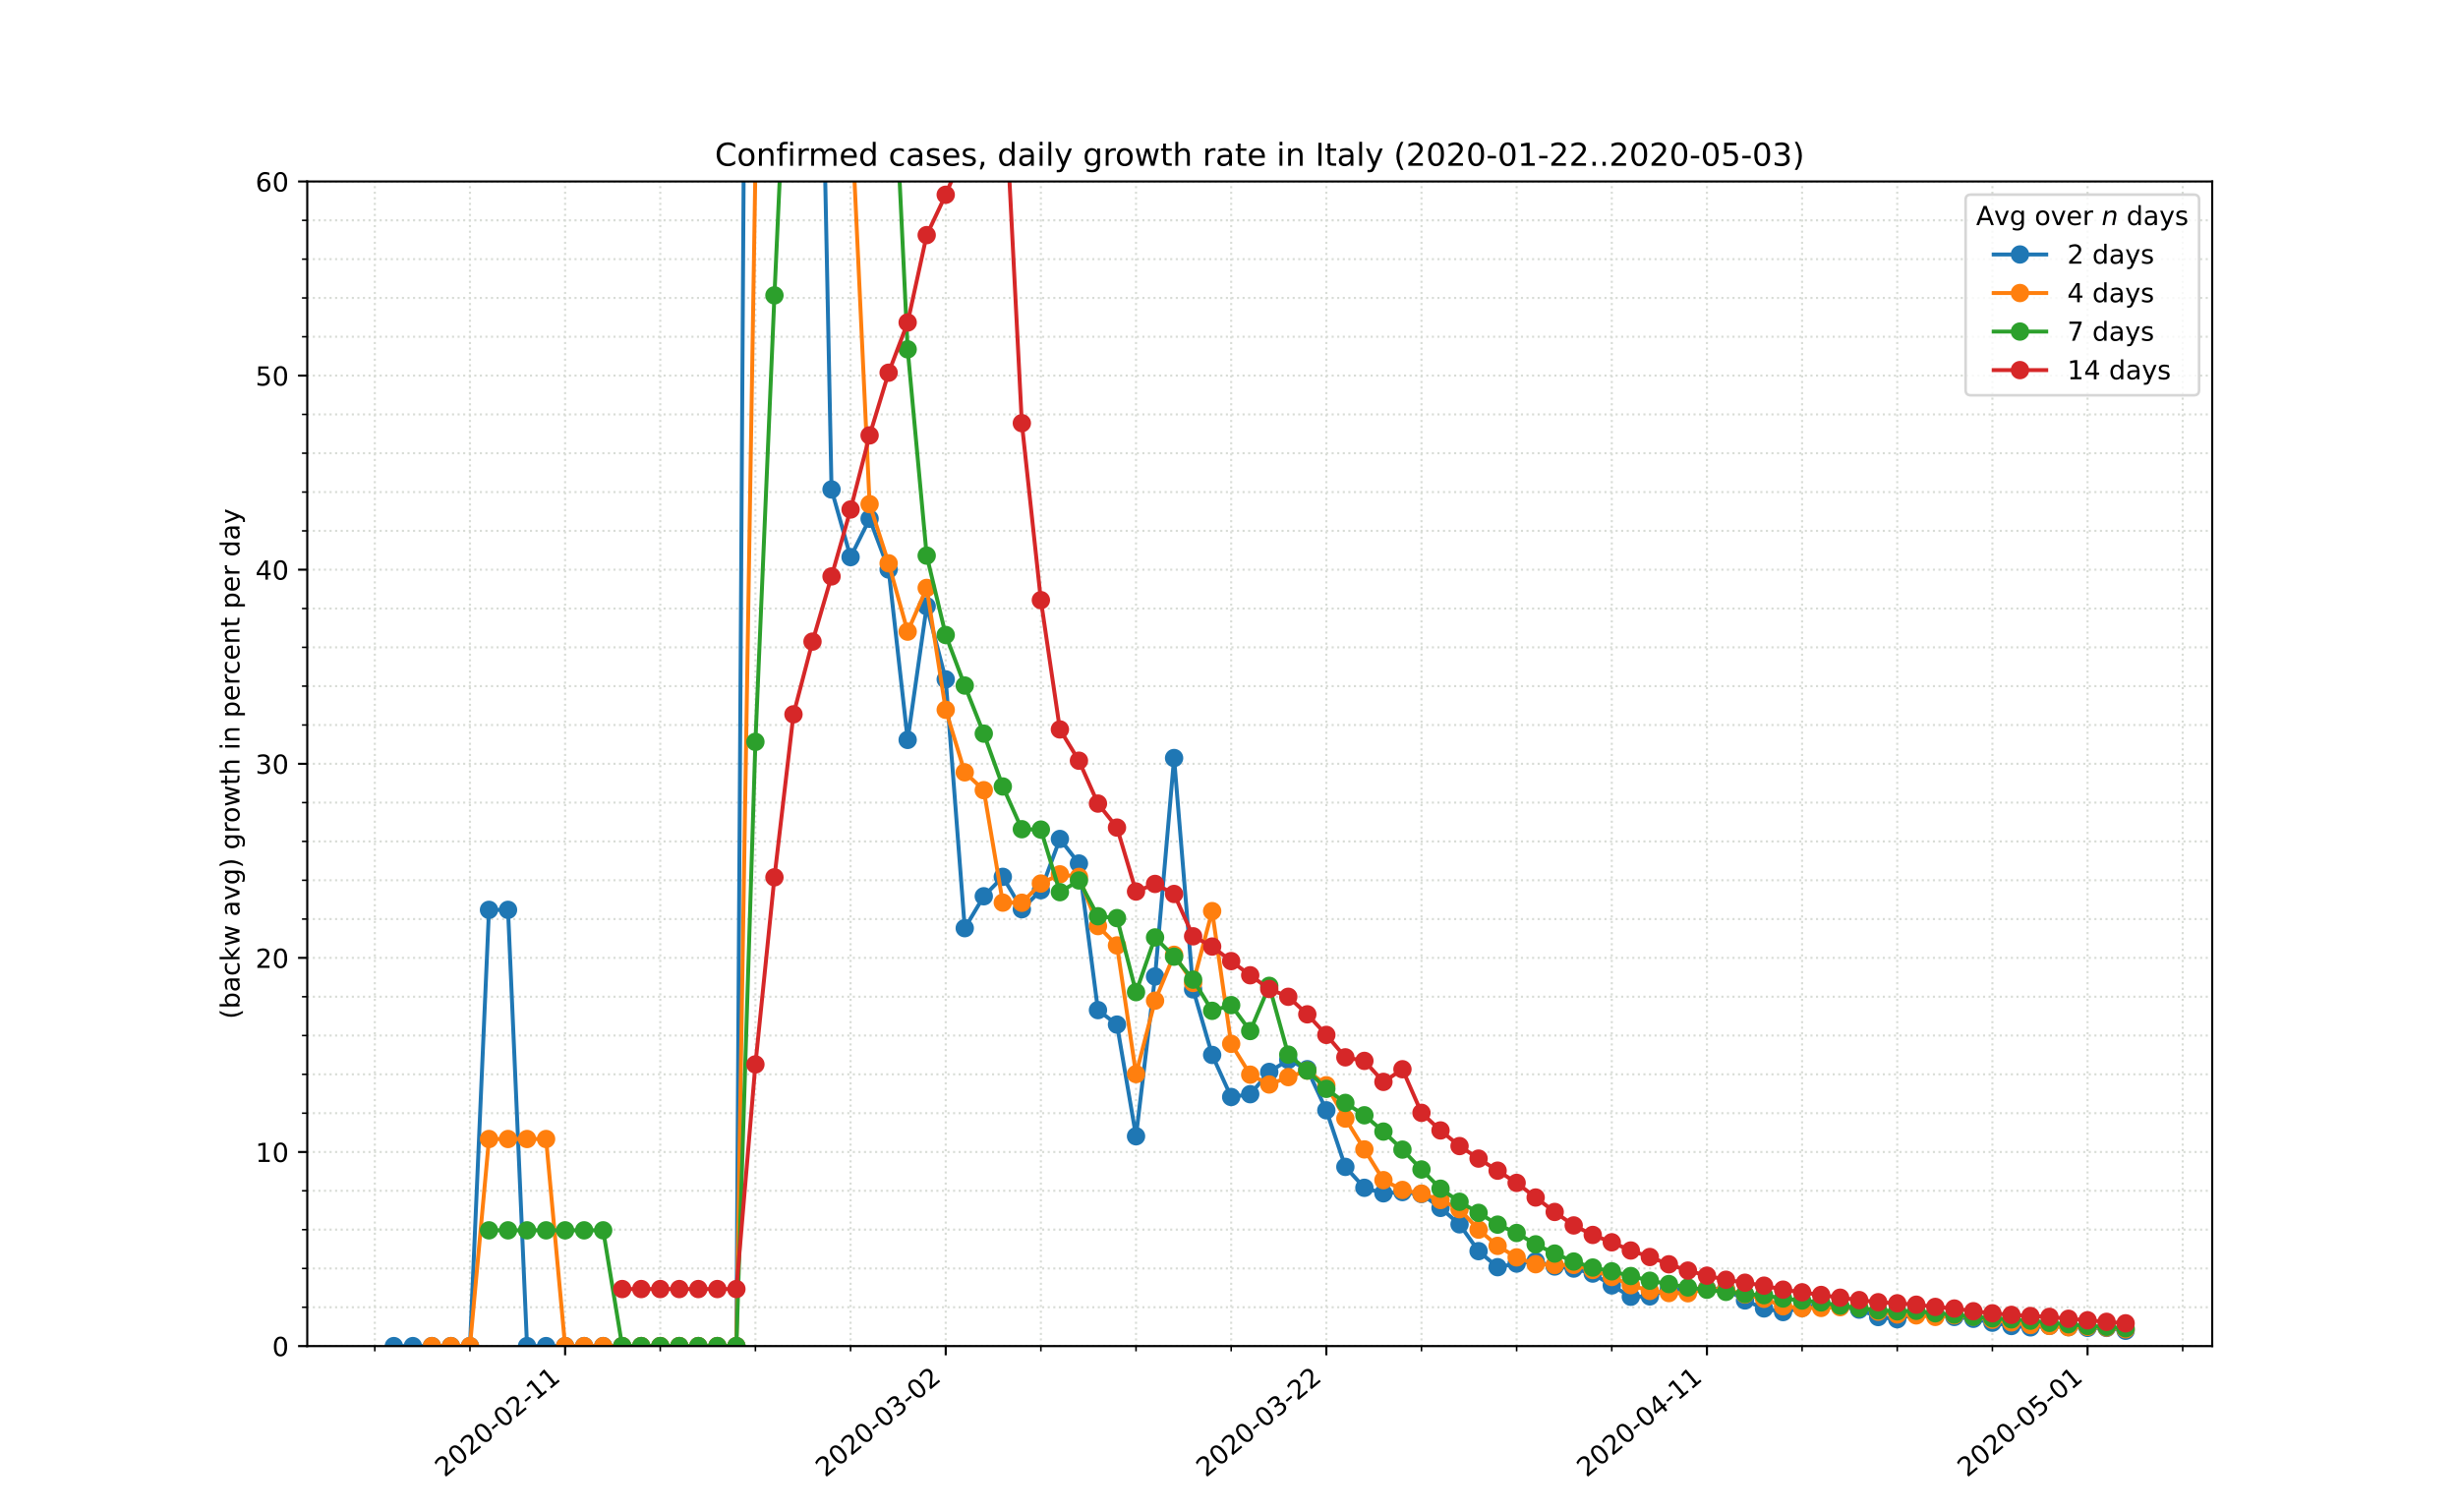 <?xml version="1.0" encoding="utf-8" standalone="no"?>
<!DOCTYPE svg PUBLIC "-//W3C//DTD SVG 1.1//EN"
  "http://www.w3.org/Graphics/SVG/1.1/DTD/svg11.dtd">
<!-- Created with matplotlib (https://matplotlib.org/) -->
<svg height="576pt" version="1.1" viewBox="0 0 936 576" width="936pt" xmlns="http://www.w3.org/2000/svg" xmlns:xlink="http://www.w3.org/1999/xlink">
 <defs>
  <style type="text/css">
*{stroke-linecap:butt;stroke-linejoin:round;}
  </style>
 </defs>
 <g id="figure_1">
  <g id="patch_1">
   <path d="M 0 576 
L 936 576 
L 936 0 
L 0 0 
z
" style="fill:#ffffff;"/>
  </g>
  <g id="axes_1">
   <g id="patch_2">
    <path d="M 117 512.64 
L 842.4 512.64 
L 842.4 69.12 
L 117 69.12 
z
" style="fill:#ffffff;"/>
   </g>
   <g id="matplotlib.axis_1">
    <g id="xtick_1">
     <g id="line2d_1">
      <path clip-path="url(#p19d6d6900b)" d="M 215.194 512.64 
L 215.194 69.12 
" style="fill:none;stroke:#d8dcd6;stroke-dasharray:0.8,1.32;stroke-dashoffset:0;stroke-width:0.8;"/>
     </g>
     <g id="line2d_2">
      <defs>
       <path d="M 0 0 
L 0 3.5 
" id="m54f2b0f675" style="stroke:#000000;stroke-width:0.8;"/>
      </defs>
      <g>
       <use style="stroke:#000000;stroke-width:0.8;" x="215.194" xlink:href="#m54f2b0f675" y="512.64"/>
      </g>
     </g>
     <g id="text_1">
      <!-- 2020-02-11 -->
      <defs>
       <path d="M 19.188 8.297 
L 53.609 8.297 
L 53.609 0 
L 7.328 0 
L 7.328 8.297 
Q 12.938 14.109 22.625 23.891 
Q 32.328 33.688 34.812 36.531 
Q 39.547 41.844 41.422 45.531 
Q 43.312 49.219 43.312 52.781 
Q 43.312 58.594 39.234 62.25 
Q 35.156 65.922 28.609 65.922 
Q 23.969 65.922 18.812 64.312 
Q 13.672 62.703 7.812 59.422 
L 7.812 69.391 
Q 13.766 71.781 18.938 73 
Q 24.125 74.219 28.422 74.219 
Q 39.75 74.219 46.484 68.547 
Q 53.219 62.891 53.219 53.422 
Q 53.219 48.922 51.531 44.891 
Q 49.859 40.875 45.406 35.406 
Q 44.188 33.984 37.641 27.219 
Q 31.109 20.453 19.188 8.297 
z
" id="DejaVuSans-50"/>
       <path d="M 31.781 66.406 
Q 24.172 66.406 20.328 58.906 
Q 16.5 51.422 16.5 36.375 
Q 16.5 21.391 20.328 13.891 
Q 24.172 6.391 31.781 6.391 
Q 39.453 6.391 43.281 13.891 
Q 47.125 21.391 47.125 36.375 
Q 47.125 51.422 43.281 58.906 
Q 39.453 66.406 31.781 66.406 
z
M 31.781 74.219 
Q 44.047 74.219 50.516 64.516 
Q 56.984 54.828 56.984 36.375 
Q 56.984 17.969 50.516 8.266 
Q 44.047 -1.422 31.781 -1.422 
Q 19.531 -1.422 13.062 8.266 
Q 6.594 17.969 6.594 36.375 
Q 6.594 54.828 13.062 64.516 
Q 19.531 74.219 31.781 74.219 
z
" id="DejaVuSans-48"/>
       <path d="M 4.891 31.391 
L 31.203 31.391 
L 31.203 23.391 
L 4.891 23.391 
z
" id="DejaVuSans-45"/>
       <path d="M 12.406 8.297 
L 28.516 8.297 
L 28.516 63.922 
L 10.984 60.406 
L 10.984 69.391 
L 28.422 72.906 
L 38.281 72.906 
L 38.281 8.297 
L 54.391 8.297 
L 54.391 0 
L 12.406 0 
z
" id="DejaVuSans-49"/>
      </defs>
      <g transform="translate(169.338 562.817)rotate(-40)scale(0.1 -0.1)">
       <use xlink:href="#DejaVuSans-50"/>
       <use x="63.623" xlink:href="#DejaVuSans-48"/>
       <use x="127.246" xlink:href="#DejaVuSans-50"/>
       <use x="190.869" xlink:href="#DejaVuSans-48"/>
       <use x="254.492" xlink:href="#DejaVuSans-45"/>
       <use x="290.576" xlink:href="#DejaVuSans-48"/>
       <use x="354.199" xlink:href="#DejaVuSans-50"/>
       <use x="417.822" xlink:href="#DejaVuSans-45"/>
       <use x="453.906" xlink:href="#DejaVuSans-49"/>
       <use x="517.529" xlink:href="#DejaVuSans-49"/>
      </g>
     </g>
    </g>
    <g id="xtick_2">
     <g id="line2d_3">
      <path clip-path="url(#p19d6d6900b)" d="M 360.129 512.64 
L 360.129 69.12 
" style="fill:none;stroke:#d8dcd6;stroke-dasharray:0.8,1.32;stroke-dashoffset:0;stroke-width:0.8;"/>
     </g>
     <g id="line2d_4">
      <g>
       <use style="stroke:#000000;stroke-width:0.8;" x="360.129" xlink:href="#m54f2b0f675" y="512.64"/>
      </g>
     </g>
     <g id="text_2">
      <!-- 2020-03-02 -->
      <defs>
       <path d="M 40.578 39.312 
Q 47.656 37.797 51.625 33 
Q 55.609 28.219 55.609 21.188 
Q 55.609 10.406 48.188 4.484 
Q 40.766 -1.422 27.094 -1.422 
Q 22.516 -1.422 17.656 -0.516 
Q 12.797 0.391 7.625 2.203 
L 7.625 11.719 
Q 11.719 9.328 16.594 8.109 
Q 21.484 6.891 26.812 6.891 
Q 36.078 6.891 40.938 10.547 
Q 45.797 14.203 45.797 21.188 
Q 45.797 27.641 41.281 31.266 
Q 36.766 34.906 28.719 34.906 
L 20.219 34.906 
L 20.219 43.016 
L 29.109 43.016 
Q 36.375 43.016 40.234 45.922 
Q 44.094 48.828 44.094 54.297 
Q 44.094 59.906 40.109 62.906 
Q 36.141 65.922 28.719 65.922 
Q 24.656 65.922 20.016 65.031 
Q 15.375 64.156 9.812 62.312 
L 9.812 71.094 
Q 15.438 72.656 20.344 73.438 
Q 25.25 74.219 29.594 74.219 
Q 40.828 74.219 47.359 69.109 
Q 53.906 64.016 53.906 55.328 
Q 53.906 49.266 50.438 45.094 
Q 46.969 40.922 40.578 39.312 
z
" id="DejaVuSans-51"/>
      </defs>
      <g transform="translate(314.273 562.817)rotate(-40)scale(0.1 -0.1)">
       <use xlink:href="#DejaVuSans-50"/>
       <use x="63.623" xlink:href="#DejaVuSans-48"/>
       <use x="127.246" xlink:href="#DejaVuSans-50"/>
       <use x="190.869" xlink:href="#DejaVuSans-48"/>
       <use x="254.492" xlink:href="#DejaVuSans-45"/>
       <use x="290.576" xlink:href="#DejaVuSans-48"/>
       <use x="354.199" xlink:href="#DejaVuSans-51"/>
       <use x="417.822" xlink:href="#DejaVuSans-45"/>
       <use x="453.906" xlink:href="#DejaVuSans-48"/>
       <use x="517.529" xlink:href="#DejaVuSans-50"/>
      </g>
     </g>
    </g>
    <g id="xtick_3">
     <g id="line2d_5">
      <path clip-path="url(#p19d6d6900b)" d="M 505.064 512.64 
L 505.064 69.12 
" style="fill:none;stroke:#d8dcd6;stroke-dasharray:0.8,1.32;stroke-dashoffset:0;stroke-width:0.8;"/>
     </g>
     <g id="line2d_6">
      <g>
       <use style="stroke:#000000;stroke-width:0.8;" x="505.064" xlink:href="#m54f2b0f675" y="512.64"/>
      </g>
     </g>
     <g id="text_3">
      <!-- 2020-03-22 -->
      <g transform="translate(459.208 562.817)rotate(-40)scale(0.1 -0.1)">
       <use xlink:href="#DejaVuSans-50"/>
       <use x="63.623" xlink:href="#DejaVuSans-48"/>
       <use x="127.246" xlink:href="#DejaVuSans-50"/>
       <use x="190.869" xlink:href="#DejaVuSans-48"/>
       <use x="254.492" xlink:href="#DejaVuSans-45"/>
       <use x="290.576" xlink:href="#DejaVuSans-48"/>
       <use x="354.199" xlink:href="#DejaVuSans-51"/>
       <use x="417.822" xlink:href="#DejaVuSans-45"/>
       <use x="453.906" xlink:href="#DejaVuSans-50"/>
       <use x="517.529" xlink:href="#DejaVuSans-50"/>
      </g>
     </g>
    </g>
    <g id="xtick_4">
     <g id="line2d_7">
      <path clip-path="url(#p19d6d6900b)" d="M 649.999 512.64 
L 649.999 69.12 
" style="fill:none;stroke:#d8dcd6;stroke-dasharray:0.8,1.32;stroke-dashoffset:0;stroke-width:0.8;"/>
     </g>
     <g id="line2d_8">
      <g>
       <use style="stroke:#000000;stroke-width:0.8;" x="649.999" xlink:href="#m54f2b0f675" y="512.64"/>
      </g>
     </g>
     <g id="text_4">
      <!-- 2020-04-11 -->
      <defs>
       <path d="M 37.797 64.312 
L 12.891 25.391 
L 37.797 25.391 
z
M 35.203 72.906 
L 47.609 72.906 
L 47.609 25.391 
L 58.016 25.391 
L 58.016 17.188 
L 47.609 17.188 
L 47.609 0 
L 37.797 0 
L 37.797 17.188 
L 4.891 17.188 
L 4.891 26.703 
z
" id="DejaVuSans-52"/>
      </defs>
      <g transform="translate(604.143 562.817)rotate(-40)scale(0.1 -0.1)">
       <use xlink:href="#DejaVuSans-50"/>
       <use x="63.623" xlink:href="#DejaVuSans-48"/>
       <use x="127.246" xlink:href="#DejaVuSans-50"/>
       <use x="190.869" xlink:href="#DejaVuSans-48"/>
       <use x="254.492" xlink:href="#DejaVuSans-45"/>
       <use x="290.576" xlink:href="#DejaVuSans-48"/>
       <use x="354.199" xlink:href="#DejaVuSans-52"/>
       <use x="417.822" xlink:href="#DejaVuSans-45"/>
       <use x="453.906" xlink:href="#DejaVuSans-49"/>
       <use x="517.529" xlink:href="#DejaVuSans-49"/>
      </g>
     </g>
    </g>
    <g id="xtick_5">
     <g id="line2d_9">
      <path clip-path="url(#p19d6d6900b)" d="M 794.934 512.64 
L 794.934 69.12 
" style="fill:none;stroke:#d8dcd6;stroke-dasharray:0.8,1.32;stroke-dashoffset:0;stroke-width:0.8;"/>
     </g>
     <g id="line2d_10">
      <g>
       <use style="stroke:#000000;stroke-width:0.8;" x="794.934" xlink:href="#m54f2b0f675" y="512.64"/>
      </g>
     </g>
     <g id="text_5">
      <!-- 2020-05-01 -->
      <defs>
       <path d="M 10.797 72.906 
L 49.516 72.906 
L 49.516 64.594 
L 19.828 64.594 
L 19.828 46.734 
Q 21.969 47.469 24.109 47.828 
Q 26.266 48.188 28.422 48.188 
Q 40.625 48.188 47.75 41.5 
Q 54.891 34.812 54.891 23.391 
Q 54.891 11.625 47.562 5.094 
Q 40.234 -1.422 26.906 -1.422 
Q 22.312 -1.422 17.547 -0.641 
Q 12.797 0.141 7.719 1.703 
L 7.719 11.625 
Q 12.109 9.234 16.797 8.062 
Q 21.484 6.891 26.703 6.891 
Q 35.156 6.891 40.078 11.328 
Q 45.016 15.766 45.016 23.391 
Q 45.016 31 40.078 35.438 
Q 35.156 39.891 26.703 39.891 
Q 22.75 39.891 18.812 39.016 
Q 14.891 38.141 10.797 36.281 
z
" id="DejaVuSans-53"/>
      </defs>
      <g transform="translate(749.078 562.817)rotate(-40)scale(0.1 -0.1)">
       <use xlink:href="#DejaVuSans-50"/>
       <use x="63.623" xlink:href="#DejaVuSans-48"/>
       <use x="127.246" xlink:href="#DejaVuSans-50"/>
       <use x="190.869" xlink:href="#DejaVuSans-48"/>
       <use x="254.492" xlink:href="#DejaVuSans-45"/>
       <use x="290.576" xlink:href="#DejaVuSans-48"/>
       <use x="354.199" xlink:href="#DejaVuSans-53"/>
       <use x="417.822" xlink:href="#DejaVuSans-45"/>
       <use x="453.906" xlink:href="#DejaVuSans-48"/>
       <use x="517.529" xlink:href="#DejaVuSans-49"/>
      </g>
     </g>
    </g>
    <g id="xtick_6">
     <g id="line2d_11">
      <path clip-path="url(#p19d6d6900b)" d="M 142.726 512.64 
L 142.726 69.12 
" style="fill:none;stroke:#d8dcd6;stroke-dasharray:0.8,1.32;stroke-dashoffset:0;stroke-width:0.8;"/>
     </g>
     <g id="line2d_12">
      <defs>
       <path d="M 0 0 
L 0 2 
" id="mcf998bcc57" style="stroke:#000000;stroke-width:0.6;"/>
      </defs>
      <g>
       <use style="stroke:#000000;stroke-width:0.6;" x="142.726" xlink:href="#mcf998bcc57" y="512.64"/>
      </g>
     </g>
    </g>
    <g id="xtick_7">
     <g id="line2d_13">
      <path clip-path="url(#p19d6d6900b)" d="M 178.96 512.64 
L 178.96 69.12 
" style="fill:none;stroke:#d8dcd6;stroke-dasharray:0.8,1.32;stroke-dashoffset:0;stroke-width:0.8;"/>
     </g>
     <g id="line2d_14">
      <g>
       <use style="stroke:#000000;stroke-width:0.6;" x="178.96" xlink:href="#mcf998bcc57" y="512.64"/>
      </g>
     </g>
    </g>
    <g id="xtick_8">
     <g id="line2d_15">
      <path clip-path="url(#p19d6d6900b)" d="M 251.427 512.64 
L 251.427 69.12 
" style="fill:none;stroke:#d8dcd6;stroke-dasharray:0.8,1.32;stroke-dashoffset:0;stroke-width:0.8;"/>
     </g>
     <g id="line2d_16">
      <g>
       <use style="stroke:#000000;stroke-width:0.6;" x="251.427" xlink:href="#mcf998bcc57" y="512.64"/>
      </g>
     </g>
    </g>
    <g id="xtick_9">
     <g id="line2d_17">
      <path clip-path="url(#p19d6d6900b)" d="M 287.661 512.64 
L 287.661 69.12 
" style="fill:none;stroke:#d8dcd6;stroke-dasharray:0.8,1.32;stroke-dashoffset:0;stroke-width:0.8;"/>
     </g>
     <g id="line2d_18">
      <g>
       <use style="stroke:#000000;stroke-width:0.6;" x="287.661" xlink:href="#mcf998bcc57" y="512.64"/>
      </g>
     </g>
    </g>
    <g id="xtick_10">
     <g id="line2d_19">
      <path clip-path="url(#p19d6d6900b)" d="M 323.895 512.64 
L 323.895 69.12 
" style="fill:none;stroke:#d8dcd6;stroke-dasharray:0.8,1.32;stroke-dashoffset:0;stroke-width:0.8;"/>
     </g>
     <g id="line2d_20">
      <g>
       <use style="stroke:#000000;stroke-width:0.6;" x="323.895" xlink:href="#mcf998bcc57" y="512.64"/>
      </g>
     </g>
    </g>
    <g id="xtick_11">
     <g id="line2d_21">
      <path clip-path="url(#p19d6d6900b)" d="M 396.362 512.64 
L 396.362 69.12 
" style="fill:none;stroke:#d8dcd6;stroke-dasharray:0.8,1.32;stroke-dashoffset:0;stroke-width:0.8;"/>
     </g>
     <g id="line2d_22">
      <g>
       <use style="stroke:#000000;stroke-width:0.6;" x="396.362" xlink:href="#mcf998bcc57" y="512.64"/>
      </g>
     </g>
    </g>
    <g id="xtick_12">
     <g id="line2d_23">
      <path clip-path="url(#p19d6d6900b)" d="M 432.596 512.64 
L 432.596 69.12 
" style="fill:none;stroke:#d8dcd6;stroke-dasharray:0.8,1.32;stroke-dashoffset:0;stroke-width:0.8;"/>
     </g>
     <g id="line2d_24">
      <g>
       <use style="stroke:#000000;stroke-width:0.6;" x="432.596" xlink:href="#mcf998bcc57" y="512.64"/>
      </g>
     </g>
    </g>
    <g id="xtick_13">
     <g id="line2d_25">
      <path clip-path="url(#p19d6d6900b)" d="M 468.83 512.64 
L 468.83 69.12 
" style="fill:none;stroke:#d8dcd6;stroke-dasharray:0.8,1.32;stroke-dashoffset:0;stroke-width:0.8;"/>
     </g>
     <g id="line2d_26">
      <g>
       <use style="stroke:#000000;stroke-width:0.6;" x="468.83" xlink:href="#mcf998bcc57" y="512.64"/>
      </g>
     </g>
    </g>
    <g id="xtick_14">
     <g id="line2d_27">
      <path clip-path="url(#p19d6d6900b)" d="M 541.297 512.64 
L 541.297 69.12 
" style="fill:none;stroke:#d8dcd6;stroke-dasharray:0.8,1.32;stroke-dashoffset:0;stroke-width:0.8;"/>
     </g>
     <g id="line2d_28">
      <g>
       <use style="stroke:#000000;stroke-width:0.6;" x="541.297" xlink:href="#mcf998bcc57" y="512.64"/>
      </g>
     </g>
    </g>
    <g id="xtick_15">
     <g id="line2d_29">
      <path clip-path="url(#p19d6d6900b)" d="M 577.531 512.64 
L 577.531 69.12 
" style="fill:none;stroke:#d8dcd6;stroke-dasharray:0.8,1.32;stroke-dashoffset:0;stroke-width:0.8;"/>
     </g>
     <g id="line2d_30">
      <g>
       <use style="stroke:#000000;stroke-width:0.6;" x="577.531" xlink:href="#mcf998bcc57" y="512.64"/>
      </g>
     </g>
    </g>
    <g id="xtick_16">
     <g id="line2d_31">
      <path clip-path="url(#p19d6d6900b)" d="M 613.765 512.64 
L 613.765 69.12 
" style="fill:none;stroke:#d8dcd6;stroke-dasharray:0.8,1.32;stroke-dashoffset:0;stroke-width:0.8;"/>
     </g>
     <g id="line2d_32">
      <g>
       <use style="stroke:#000000;stroke-width:0.6;" x="613.765" xlink:href="#mcf998bcc57" y="512.64"/>
      </g>
     </g>
    </g>
    <g id="xtick_17">
     <g id="line2d_33">
      <path clip-path="url(#p19d6d6900b)" d="M 686.232 512.64 
L 686.232 69.12 
" style="fill:none;stroke:#d8dcd6;stroke-dasharray:0.8,1.32;stroke-dashoffset:0;stroke-width:0.8;"/>
     </g>
     <g id="line2d_34">
      <g>
       <use style="stroke:#000000;stroke-width:0.6;" x="686.232" xlink:href="#mcf998bcc57" y="512.64"/>
      </g>
     </g>
    </g>
    <g id="xtick_18">
     <g id="line2d_35">
      <path clip-path="url(#p19d6d6900b)" d="M 722.466 512.64 
L 722.466 69.12 
" style="fill:none;stroke:#d8dcd6;stroke-dasharray:0.8,1.32;stroke-dashoffset:0;stroke-width:0.8;"/>
     </g>
     <g id="line2d_36">
      <g>
       <use style="stroke:#000000;stroke-width:0.6;" x="722.466" xlink:href="#mcf998bcc57" y="512.64"/>
      </g>
     </g>
    </g>
    <g id="xtick_19">
     <g id="line2d_37">
      <path clip-path="url(#p19d6d6900b)" d="M 758.7 512.64 
L 758.7 69.12 
" style="fill:none;stroke:#d8dcd6;stroke-dasharray:0.8,1.32;stroke-dashoffset:0;stroke-width:0.8;"/>
     </g>
     <g id="line2d_38">
      <g>
       <use style="stroke:#000000;stroke-width:0.6;" x="758.7" xlink:href="#mcf998bcc57" y="512.64"/>
      </g>
     </g>
    </g>
    <g id="xtick_20">
     <g id="line2d_39">
      <path clip-path="url(#p19d6d6900b)" d="M 831.168 512.64 
L 831.168 69.12 
" style="fill:none;stroke:#d8dcd6;stroke-dasharray:0.8,1.32;stroke-dashoffset:0;stroke-width:0.8;"/>
     </g>
     <g id="line2d_40">
      <g>
       <use style="stroke:#000000;stroke-width:0.6;" x="831.168" xlink:href="#mcf998bcc57" y="512.64"/>
      </g>
     </g>
    </g>
   </g>
   <g id="matplotlib.axis_2">
    <g id="ytick_1">
     <g id="line2d_41">
      <path clip-path="url(#p19d6d6900b)" d="M 117 512.64 
L 842.4 512.64 
" style="fill:none;stroke:#d8dcd6;stroke-dasharray:0.8,1.32;stroke-dashoffset:0;stroke-width:0.8;"/>
     </g>
     <g id="line2d_42">
      <defs>
       <path d="M 0 0 
L -3.5 0 
" id="m7be719f133" style="stroke:#000000;stroke-width:0.8;"/>
      </defs>
      <g>
       <use style="stroke:#000000;stroke-width:0.8;" x="117" xlink:href="#m7be719f133" y="512.64"/>
      </g>
     </g>
     <g id="text_6">
      <!-- 0 -->
      <g transform="translate(103.638 516.439)scale(0.1 -0.1)">
       <use xlink:href="#DejaVuSans-48"/>
      </g>
     </g>
    </g>
    <g id="ytick_2">
     <g id="line2d_43">
      <path clip-path="url(#p19d6d6900b)" d="M 117 438.72 
L 842.4 438.72 
" style="fill:none;stroke:#d8dcd6;stroke-dasharray:0.8,1.32;stroke-dashoffset:0;stroke-width:0.8;"/>
     </g>
     <g id="line2d_44">
      <g>
       <use style="stroke:#000000;stroke-width:0.8;" x="117" xlink:href="#m7be719f133" y="438.72"/>
      </g>
     </g>
     <g id="text_7">
      <!-- 10 -->
      <g transform="translate(97.275 442.519)scale(0.1 -0.1)">
       <use xlink:href="#DejaVuSans-49"/>
       <use x="63.623" xlink:href="#DejaVuSans-48"/>
      </g>
     </g>
    </g>
    <g id="ytick_3">
     <g id="line2d_45">
      <path clip-path="url(#p19d6d6900b)" d="M 117 364.8 
L 842.4 364.8 
" style="fill:none;stroke:#d8dcd6;stroke-dasharray:0.8,1.32;stroke-dashoffset:0;stroke-width:0.8;"/>
     </g>
     <g id="line2d_46">
      <g>
       <use style="stroke:#000000;stroke-width:0.8;" x="117" xlink:href="#m7be719f133" y="364.8"/>
      </g>
     </g>
     <g id="text_8">
      <!-- 20 -->
      <g transform="translate(97.275 368.599)scale(0.1 -0.1)">
       <use xlink:href="#DejaVuSans-50"/>
       <use x="63.623" xlink:href="#DejaVuSans-48"/>
      </g>
     </g>
    </g>
    <g id="ytick_4">
     <g id="line2d_47">
      <path clip-path="url(#p19d6d6900b)" d="M 117 290.88 
L 842.4 290.88 
" style="fill:none;stroke:#d8dcd6;stroke-dasharray:0.8,1.32;stroke-dashoffset:0;stroke-width:0.8;"/>
     </g>
     <g id="line2d_48">
      <g>
       <use style="stroke:#000000;stroke-width:0.8;" x="117" xlink:href="#m7be719f133" y="290.88"/>
      </g>
     </g>
     <g id="text_9">
      <!-- 30 -->
      <g transform="translate(97.275 294.679)scale(0.1 -0.1)">
       <use xlink:href="#DejaVuSans-51"/>
       <use x="63.623" xlink:href="#DejaVuSans-48"/>
      </g>
     </g>
    </g>
    <g id="ytick_5">
     <g id="line2d_49">
      <path clip-path="url(#p19d6d6900b)" d="M 117 216.96 
L 842.4 216.96 
" style="fill:none;stroke:#d8dcd6;stroke-dasharray:0.8,1.32;stroke-dashoffset:0;stroke-width:0.8;"/>
     </g>
     <g id="line2d_50">
      <g>
       <use style="stroke:#000000;stroke-width:0.8;" x="117" xlink:href="#m7be719f133" y="216.96"/>
      </g>
     </g>
     <g id="text_10">
      <!-- 40 -->
      <g transform="translate(97.275 220.759)scale(0.1 -0.1)">
       <use xlink:href="#DejaVuSans-52"/>
       <use x="63.623" xlink:href="#DejaVuSans-48"/>
      </g>
     </g>
    </g>
    <g id="ytick_6">
     <g id="line2d_51">
      <path clip-path="url(#p19d6d6900b)" d="M 117 143.04 
L 842.4 143.04 
" style="fill:none;stroke:#d8dcd6;stroke-dasharray:0.8,1.32;stroke-dashoffset:0;stroke-width:0.8;"/>
     </g>
     <g id="line2d_52">
      <g>
       <use style="stroke:#000000;stroke-width:0.8;" x="117" xlink:href="#m7be719f133" y="143.04"/>
      </g>
     </g>
     <g id="text_11">
      <!-- 50 -->
      <g transform="translate(97.275 146.839)scale(0.1 -0.1)">
       <use xlink:href="#DejaVuSans-53"/>
       <use x="63.623" xlink:href="#DejaVuSans-48"/>
      </g>
     </g>
    </g>
    <g id="ytick_7">
     <g id="line2d_53">
      <path clip-path="url(#p19d6d6900b)" d="M 117 69.12 
L 842.4 69.12 
" style="fill:none;stroke:#d8dcd6;stroke-dasharray:0.8,1.32;stroke-dashoffset:0;stroke-width:0.8;"/>
     </g>
     <g id="line2d_54">
      <g>
       <use style="stroke:#000000;stroke-width:0.8;" x="117" xlink:href="#m7be719f133" y="69.12"/>
      </g>
     </g>
     <g id="text_12">
      <!-- 60 -->
      <defs>
       <path d="M 33.016 40.375 
Q 26.375 40.375 22.484 35.828 
Q 18.609 31.297 18.609 23.391 
Q 18.609 15.531 22.484 10.953 
Q 26.375 6.391 33.016 6.391 
Q 39.656 6.391 43.531 10.953 
Q 47.406 15.531 47.406 23.391 
Q 47.406 31.297 43.531 35.828 
Q 39.656 40.375 33.016 40.375 
z
M 52.594 71.297 
L 52.594 62.312 
Q 48.875 64.062 45.094 64.984 
Q 41.312 65.922 37.594 65.922 
Q 27.828 65.922 22.672 59.328 
Q 17.531 52.734 16.797 39.406 
Q 19.672 43.656 24.016 45.922 
Q 28.375 48.188 33.594 48.188 
Q 44.578 48.188 50.953 41.516 
Q 57.328 34.859 57.328 23.391 
Q 57.328 12.156 50.688 5.359 
Q 44.047 -1.422 33.016 -1.422 
Q 20.359 -1.422 13.672 8.266 
Q 6.984 17.969 6.984 36.375 
Q 6.984 53.656 15.188 63.938 
Q 23.391 74.219 37.203 74.219 
Q 40.922 74.219 44.703 73.484 
Q 48.484 72.75 52.594 71.297 
z
" id="DejaVuSans-54"/>
      </defs>
      <g transform="translate(97.275 72.919)scale(0.1 -0.1)">
       <use xlink:href="#DejaVuSans-54"/>
       <use x="63.623" xlink:href="#DejaVuSans-48"/>
      </g>
     </g>
    </g>
    <g id="ytick_8">
     <g id="line2d_55">
      <path clip-path="url(#p19d6d6900b)" d="M 117 497.856 
L 842.4 497.856 
" style="fill:none;stroke:#d8dcd6;stroke-dasharray:0.8,1.32;stroke-dashoffset:0;stroke-width:0.8;"/>
     </g>
     <g id="line2d_56">
      <defs>
       <path d="M 0 0 
L -2 0 
" id="m848a941d68" style="stroke:#000000;stroke-width:0.6;"/>
      </defs>
      <g>
       <use style="stroke:#000000;stroke-width:0.6;" x="117" xlink:href="#m848a941d68" y="497.856"/>
      </g>
     </g>
    </g>
    <g id="ytick_9">
     <g id="line2d_57">
      <path clip-path="url(#p19d6d6900b)" d="M 117 483.072 
L 842.4 483.072 
" style="fill:none;stroke:#d8dcd6;stroke-dasharray:0.8,1.32;stroke-dashoffset:0;stroke-width:0.8;"/>
     </g>
     <g id="line2d_58">
      <g>
       <use style="stroke:#000000;stroke-width:0.6;" x="117" xlink:href="#m848a941d68" y="483.072"/>
      </g>
     </g>
    </g>
    <g id="ytick_10">
     <g id="line2d_59">
      <path clip-path="url(#p19d6d6900b)" d="M 117 468.288 
L 842.4 468.288 
" style="fill:none;stroke:#d8dcd6;stroke-dasharray:0.8,1.32;stroke-dashoffset:0;stroke-width:0.8;"/>
     </g>
     <g id="line2d_60">
      <g>
       <use style="stroke:#000000;stroke-width:0.6;" x="117" xlink:href="#m848a941d68" y="468.288"/>
      </g>
     </g>
    </g>
    <g id="ytick_11">
     <g id="line2d_61">
      <path clip-path="url(#p19d6d6900b)" d="M 117 453.504 
L 842.4 453.504 
" style="fill:none;stroke:#d8dcd6;stroke-dasharray:0.8,1.32;stroke-dashoffset:0;stroke-width:0.8;"/>
     </g>
     <g id="line2d_62">
      <g>
       <use style="stroke:#000000;stroke-width:0.6;" x="117" xlink:href="#m848a941d68" y="453.504"/>
      </g>
     </g>
    </g>
    <g id="ytick_12">
     <g id="line2d_63">
      <path clip-path="url(#p19d6d6900b)" d="M 117 423.936 
L 842.4 423.936 
" style="fill:none;stroke:#d8dcd6;stroke-dasharray:0.8,1.32;stroke-dashoffset:0;stroke-width:0.8;"/>
     </g>
     <g id="line2d_64">
      <g>
       <use style="stroke:#000000;stroke-width:0.6;" x="117" xlink:href="#m848a941d68" y="423.936"/>
      </g>
     </g>
    </g>
    <g id="ytick_13">
     <g id="line2d_65">
      <path clip-path="url(#p19d6d6900b)" d="M 117 409.152 
L 842.4 409.152 
" style="fill:none;stroke:#d8dcd6;stroke-dasharray:0.8,1.32;stroke-dashoffset:0;stroke-width:0.8;"/>
     </g>
     <g id="line2d_66">
      <g>
       <use style="stroke:#000000;stroke-width:0.6;" x="117" xlink:href="#m848a941d68" y="409.152"/>
      </g>
     </g>
    </g>
    <g id="ytick_14">
     <g id="line2d_67">
      <path clip-path="url(#p19d6d6900b)" d="M 117 394.368 
L 842.4 394.368 
" style="fill:none;stroke:#d8dcd6;stroke-dasharray:0.8,1.32;stroke-dashoffset:0;stroke-width:0.8;"/>
     </g>
     <g id="line2d_68">
      <g>
       <use style="stroke:#000000;stroke-width:0.6;" x="117" xlink:href="#m848a941d68" y="394.368"/>
      </g>
     </g>
    </g>
    <g id="ytick_15">
     <g id="line2d_69">
      <path clip-path="url(#p19d6d6900b)" d="M 117 379.584 
L 842.4 379.584 
" style="fill:none;stroke:#d8dcd6;stroke-dasharray:0.8,1.32;stroke-dashoffset:0;stroke-width:0.8;"/>
     </g>
     <g id="line2d_70">
      <g>
       <use style="stroke:#000000;stroke-width:0.6;" x="117" xlink:href="#m848a941d68" y="379.584"/>
      </g>
     </g>
    </g>
    <g id="ytick_16">
     <g id="line2d_71">
      <path clip-path="url(#p19d6d6900b)" d="M 117 350.016 
L 842.4 350.016 
" style="fill:none;stroke:#d8dcd6;stroke-dasharray:0.8,1.32;stroke-dashoffset:0;stroke-width:0.8;"/>
     </g>
     <g id="line2d_72">
      <g>
       <use style="stroke:#000000;stroke-width:0.6;" x="117" xlink:href="#m848a941d68" y="350.016"/>
      </g>
     </g>
    </g>
    <g id="ytick_17">
     <g id="line2d_73">
      <path clip-path="url(#p19d6d6900b)" d="M 117 335.232 
L 842.4 335.232 
" style="fill:none;stroke:#d8dcd6;stroke-dasharray:0.8,1.32;stroke-dashoffset:0;stroke-width:0.8;"/>
     </g>
     <g id="line2d_74">
      <g>
       <use style="stroke:#000000;stroke-width:0.6;" x="117" xlink:href="#m848a941d68" y="335.232"/>
      </g>
     </g>
    </g>
    <g id="ytick_18">
     <g id="line2d_75">
      <path clip-path="url(#p19d6d6900b)" d="M 117 320.448 
L 842.4 320.448 
" style="fill:none;stroke:#d8dcd6;stroke-dasharray:0.8,1.32;stroke-dashoffset:0;stroke-width:0.8;"/>
     </g>
     <g id="line2d_76">
      <g>
       <use style="stroke:#000000;stroke-width:0.6;" x="117" xlink:href="#m848a941d68" y="320.448"/>
      </g>
     </g>
    </g>
    <g id="ytick_19">
     <g id="line2d_77">
      <path clip-path="url(#p19d6d6900b)" d="M 117 305.664 
L 842.4 305.664 
" style="fill:none;stroke:#d8dcd6;stroke-dasharray:0.8,1.32;stroke-dashoffset:0;stroke-width:0.8;"/>
     </g>
     <g id="line2d_78">
      <g>
       <use style="stroke:#000000;stroke-width:0.6;" x="117" xlink:href="#m848a941d68" y="305.664"/>
      </g>
     </g>
    </g>
    <g id="ytick_20">
     <g id="line2d_79">
      <path clip-path="url(#p19d6d6900b)" d="M 117 276.096 
L 842.4 276.096 
" style="fill:none;stroke:#d8dcd6;stroke-dasharray:0.8,1.32;stroke-dashoffset:0;stroke-width:0.8;"/>
     </g>
     <g id="line2d_80">
      <g>
       <use style="stroke:#000000;stroke-width:0.6;" x="117" xlink:href="#m848a941d68" y="276.096"/>
      </g>
     </g>
    </g>
    <g id="ytick_21">
     <g id="line2d_81">
      <path clip-path="url(#p19d6d6900b)" d="M 117 261.312 
L 842.4 261.312 
" style="fill:none;stroke:#d8dcd6;stroke-dasharray:0.8,1.32;stroke-dashoffset:0;stroke-width:0.8;"/>
     </g>
     <g id="line2d_82">
      <g>
       <use style="stroke:#000000;stroke-width:0.6;" x="117" xlink:href="#m848a941d68" y="261.312"/>
      </g>
     </g>
    </g>
    <g id="ytick_22">
     <g id="line2d_83">
      <path clip-path="url(#p19d6d6900b)" d="M 117 246.528 
L 842.4 246.528 
" style="fill:none;stroke:#d8dcd6;stroke-dasharray:0.8,1.32;stroke-dashoffset:0;stroke-width:0.8;"/>
     </g>
     <g id="line2d_84">
      <g>
       <use style="stroke:#000000;stroke-width:0.6;" x="117" xlink:href="#m848a941d68" y="246.528"/>
      </g>
     </g>
    </g>
    <g id="ytick_23">
     <g id="line2d_85">
      <path clip-path="url(#p19d6d6900b)" d="M 117 231.744 
L 842.4 231.744 
" style="fill:none;stroke:#d8dcd6;stroke-dasharray:0.8,1.32;stroke-dashoffset:0;stroke-width:0.8;"/>
     </g>
     <g id="line2d_86">
      <g>
       <use style="stroke:#000000;stroke-width:0.6;" x="117" xlink:href="#m848a941d68" y="231.744"/>
      </g>
     </g>
    </g>
    <g id="ytick_24">
     <g id="line2d_87">
      <path clip-path="url(#p19d6d6900b)" d="M 117 202.176 
L 842.4 202.176 
" style="fill:none;stroke:#d8dcd6;stroke-dasharray:0.8,1.32;stroke-dashoffset:0;stroke-width:0.8;"/>
     </g>
     <g id="line2d_88">
      <g>
       <use style="stroke:#000000;stroke-width:0.6;" x="117" xlink:href="#m848a941d68" y="202.176"/>
      </g>
     </g>
    </g>
    <g id="ytick_25">
     <g id="line2d_89">
      <path clip-path="url(#p19d6d6900b)" d="M 117 187.392 
L 842.4 187.392 
" style="fill:none;stroke:#d8dcd6;stroke-dasharray:0.8,1.32;stroke-dashoffset:0;stroke-width:0.8;"/>
     </g>
     <g id="line2d_90">
      <g>
       <use style="stroke:#000000;stroke-width:0.6;" x="117" xlink:href="#m848a941d68" y="187.392"/>
      </g>
     </g>
    </g>
    <g id="ytick_26">
     <g id="line2d_91">
      <path clip-path="url(#p19d6d6900b)" d="M 117 172.608 
L 842.4 172.608 
" style="fill:none;stroke:#d8dcd6;stroke-dasharray:0.8,1.32;stroke-dashoffset:0;stroke-width:0.8;"/>
     </g>
     <g id="line2d_92">
      <g>
       <use style="stroke:#000000;stroke-width:0.6;" x="117" xlink:href="#m848a941d68" y="172.608"/>
      </g>
     </g>
    </g>
    <g id="ytick_27">
     <g id="line2d_93">
      <path clip-path="url(#p19d6d6900b)" d="M 117 157.824 
L 842.4 157.824 
" style="fill:none;stroke:#d8dcd6;stroke-dasharray:0.8,1.32;stroke-dashoffset:0;stroke-width:0.8;"/>
     </g>
     <g id="line2d_94">
      <g>
       <use style="stroke:#000000;stroke-width:0.6;" x="117" xlink:href="#m848a941d68" y="157.824"/>
      </g>
     </g>
    </g>
    <g id="ytick_28">
     <g id="line2d_95">
      <path clip-path="url(#p19d6d6900b)" d="M 117 128.256 
L 842.4 128.256 
" style="fill:none;stroke:#d8dcd6;stroke-dasharray:0.8,1.32;stroke-dashoffset:0;stroke-width:0.8;"/>
     </g>
     <g id="line2d_96">
      <g>
       <use style="stroke:#000000;stroke-width:0.6;" x="117" xlink:href="#m848a941d68" y="128.256"/>
      </g>
     </g>
    </g>
    <g id="ytick_29">
     <g id="line2d_97">
      <path clip-path="url(#p19d6d6900b)" d="M 117 113.472 
L 842.4 113.472 
" style="fill:none;stroke:#d8dcd6;stroke-dasharray:0.8,1.32;stroke-dashoffset:0;stroke-width:0.8;"/>
     </g>
     <g id="line2d_98">
      <g>
       <use style="stroke:#000000;stroke-width:0.6;" x="117" xlink:href="#m848a941d68" y="113.472"/>
      </g>
     </g>
    </g>
    <g id="ytick_30">
     <g id="line2d_99">
      <path clip-path="url(#p19d6d6900b)" d="M 117 98.688 
L 842.4 98.688 
" style="fill:none;stroke:#d8dcd6;stroke-dasharray:0.8,1.32;stroke-dashoffset:0;stroke-width:0.8;"/>
     </g>
     <g id="line2d_100">
      <g>
       <use style="stroke:#000000;stroke-width:0.6;" x="117" xlink:href="#m848a941d68" y="98.688"/>
      </g>
     </g>
    </g>
    <g id="ytick_31">
     <g id="line2d_101">
      <path clip-path="url(#p19d6d6900b)" d="M 117 83.904 
L 842.4 83.904 
" style="fill:none;stroke:#d8dcd6;stroke-dasharray:0.8,1.32;stroke-dashoffset:0;stroke-width:0.8;"/>
     </g>
     <g id="line2d_102">
      <g>
       <use style="stroke:#000000;stroke-width:0.6;" x="117" xlink:href="#m848a941d68" y="83.904"/>
      </g>
     </g>
    </g>
    <g id="text_13">
     <!-- (backw avg) growth in percent per day -->
     <defs>
      <path d="M 31 75.875 
Q 24.469 64.656 21.281 53.656 
Q 18.109 42.672 18.109 31.391 
Q 18.109 20.125 21.312 9.062 
Q 24.516 -2 31 -13.188 
L 23.188 -13.188 
Q 15.875 -1.703 12.234 9.375 
Q 8.594 20.453 8.594 31.391 
Q 8.594 42.281 12.203 53.312 
Q 15.828 64.359 23.188 75.875 
z
" id="DejaVuSans-40"/>
      <path d="M 48.688 27.297 
Q 48.688 37.203 44.609 42.844 
Q 40.531 48.484 33.406 48.484 
Q 26.266 48.484 22.188 42.844 
Q 18.109 37.203 18.109 27.297 
Q 18.109 17.391 22.188 11.75 
Q 26.266 6.109 33.406 6.109 
Q 40.531 6.109 44.609 11.75 
Q 48.688 17.391 48.688 27.297 
z
M 18.109 46.391 
Q 20.953 51.266 25.266 53.625 
Q 29.594 56 35.594 56 
Q 45.562 56 51.781 48.094 
Q 58.016 40.188 58.016 27.297 
Q 58.016 14.406 51.781 6.484 
Q 45.562 -1.422 35.594 -1.422 
Q 29.594 -1.422 25.266 0.953 
Q 20.953 3.328 18.109 8.203 
L 18.109 0 
L 9.078 0 
L 9.078 75.984 
L 18.109 75.984 
z
" id="DejaVuSans-98"/>
      <path d="M 34.281 27.484 
Q 23.391 27.484 19.188 25 
Q 14.984 22.516 14.984 16.5 
Q 14.984 11.719 18.141 8.906 
Q 21.297 6.109 26.703 6.109 
Q 34.188 6.109 38.703 11.406 
Q 43.219 16.703 43.219 25.484 
L 43.219 27.484 
z
M 52.203 31.203 
L 52.203 0 
L 43.219 0 
L 43.219 8.297 
Q 40.141 3.328 35.547 0.953 
Q 30.953 -1.422 24.312 -1.422 
Q 15.922 -1.422 10.953 3.297 
Q 6 8.016 6 15.922 
Q 6 25.141 12.172 29.828 
Q 18.359 34.516 30.609 34.516 
L 43.219 34.516 
L 43.219 35.406 
Q 43.219 41.609 39.141 45 
Q 35.062 48.391 27.688 48.391 
Q 23 48.391 18.547 47.266 
Q 14.109 46.141 10.016 43.891 
L 10.016 52.203 
Q 14.938 54.109 19.578 55.047 
Q 24.219 56 28.609 56 
Q 40.484 56 46.344 49.844 
Q 52.203 43.703 52.203 31.203 
z
" id="DejaVuSans-97"/>
      <path d="M 48.781 52.594 
L 48.781 44.188 
Q 44.969 46.297 41.141 47.344 
Q 37.312 48.391 33.406 48.391 
Q 24.656 48.391 19.812 42.844 
Q 14.984 37.312 14.984 27.297 
Q 14.984 17.281 19.812 11.734 
Q 24.656 6.203 33.406 6.203 
Q 37.312 6.203 41.141 7.25 
Q 44.969 8.297 48.781 10.406 
L 48.781 2.094 
Q 45.016 0.344 40.984 -0.531 
Q 36.969 -1.422 32.422 -1.422 
Q 20.062 -1.422 12.781 6.344 
Q 5.516 14.109 5.516 27.297 
Q 5.516 40.672 12.859 48.328 
Q 20.219 56 33.016 56 
Q 37.156 56 41.109 55.141 
Q 45.062 54.297 48.781 52.594 
z
" id="DejaVuSans-99"/>
      <path d="M 9.078 75.984 
L 18.109 75.984 
L 18.109 31.109 
L 44.922 54.688 
L 56.391 54.688 
L 27.391 29.109 
L 57.625 0 
L 45.906 0 
L 18.109 26.703 
L 18.109 0 
L 9.078 0 
z
" id="DejaVuSans-107"/>
      <path d="M 4.203 54.688 
L 13.188 54.688 
L 24.422 12.016 
L 35.594 54.688 
L 46.188 54.688 
L 57.422 12.016 
L 68.609 54.688 
L 77.594 54.688 
L 63.281 0 
L 52.688 0 
L 40.922 44.828 
L 29.109 0 
L 18.5 0 
z
" id="DejaVuSans-119"/>
      <path id="DejaVuSans-32"/>
      <path d="M 2.984 54.688 
L 12.5 54.688 
L 29.594 8.797 
L 46.688 54.688 
L 56.203 54.688 
L 35.688 0 
L 23.484 0 
z
" id="DejaVuSans-118"/>
      <path d="M 45.406 27.984 
Q 45.406 37.75 41.375 43.109 
Q 37.359 48.484 30.078 48.484 
Q 22.859 48.484 18.828 43.109 
Q 14.797 37.75 14.797 27.984 
Q 14.797 18.266 18.828 12.891 
Q 22.859 7.516 30.078 7.516 
Q 37.359 7.516 41.375 12.891 
Q 45.406 18.266 45.406 27.984 
z
M 54.391 6.781 
Q 54.391 -7.172 48.188 -13.984 
Q 42 -20.797 29.203 -20.797 
Q 24.469 -20.797 20.266 -20.094 
Q 16.062 -19.391 12.109 -17.922 
L 12.109 -9.188 
Q 16.062 -11.328 19.922 -12.344 
Q 23.781 -13.375 27.781 -13.375 
Q 36.625 -13.375 41.016 -8.766 
Q 45.406 -4.156 45.406 5.172 
L 45.406 9.625 
Q 42.625 4.781 38.281 2.391 
Q 33.938 0 27.875 0 
Q 17.828 0 11.672 7.656 
Q 5.516 15.328 5.516 27.984 
Q 5.516 40.672 11.672 48.328 
Q 17.828 56 27.875 56 
Q 33.938 56 38.281 53.609 
Q 42.625 51.219 45.406 46.391 
L 45.406 54.688 
L 54.391 54.688 
z
" id="DejaVuSans-103"/>
      <path d="M 8.016 75.875 
L 15.828 75.875 
Q 23.141 64.359 26.781 53.312 
Q 30.422 42.281 30.422 31.391 
Q 30.422 20.453 26.781 9.375 
Q 23.141 -1.703 15.828 -13.188 
L 8.016 -13.188 
Q 14.5 -2 17.703 9.062 
Q 20.906 20.125 20.906 31.391 
Q 20.906 42.672 17.703 53.656 
Q 14.5 64.656 8.016 75.875 
z
" id="DejaVuSans-41"/>
      <path d="M 41.109 46.297 
Q 39.594 47.172 37.812 47.578 
Q 36.031 48 33.891 48 
Q 26.266 48 22.188 43.047 
Q 18.109 38.094 18.109 28.812 
L 18.109 0 
L 9.078 0 
L 9.078 54.688 
L 18.109 54.688 
L 18.109 46.188 
Q 20.953 51.172 25.484 53.578 
Q 30.031 56 36.531 56 
Q 37.453 56 38.578 55.875 
Q 39.703 55.766 41.062 55.516 
z
" id="DejaVuSans-114"/>
      <path d="M 30.609 48.391 
Q 23.391 48.391 19.188 42.75 
Q 14.984 37.109 14.984 27.297 
Q 14.984 17.484 19.156 11.844 
Q 23.344 6.203 30.609 6.203 
Q 37.797 6.203 41.984 11.859 
Q 46.188 17.531 46.188 27.297 
Q 46.188 37.016 41.984 42.703 
Q 37.797 48.391 30.609 48.391 
z
M 30.609 56 
Q 42.328 56 49.016 48.375 
Q 55.719 40.766 55.719 27.297 
Q 55.719 13.875 49.016 6.219 
Q 42.328 -1.422 30.609 -1.422 
Q 18.844 -1.422 12.172 6.219 
Q 5.516 13.875 5.516 27.297 
Q 5.516 40.766 12.172 48.375 
Q 18.844 56 30.609 56 
z
" id="DejaVuSans-111"/>
      <path d="M 18.312 70.219 
L 18.312 54.688 
L 36.812 54.688 
L 36.812 47.703 
L 18.312 47.703 
L 18.312 18.016 
Q 18.312 11.328 20.141 9.422 
Q 21.969 7.516 27.594 7.516 
L 36.812 7.516 
L 36.812 0 
L 27.594 0 
Q 17.188 0 13.234 3.875 
Q 9.281 7.766 9.281 18.016 
L 9.281 47.703 
L 2.688 47.703 
L 2.688 54.688 
L 9.281 54.688 
L 9.281 70.219 
z
" id="DejaVuSans-116"/>
      <path d="M 54.891 33.016 
L 54.891 0 
L 45.906 0 
L 45.906 32.719 
Q 45.906 40.484 42.875 44.328 
Q 39.844 48.188 33.797 48.188 
Q 26.516 48.188 22.312 43.547 
Q 18.109 38.922 18.109 30.906 
L 18.109 0 
L 9.078 0 
L 9.078 75.984 
L 18.109 75.984 
L 18.109 46.188 
Q 21.344 51.125 25.703 53.562 
Q 30.078 56 35.797 56 
Q 45.219 56 50.047 50.172 
Q 54.891 44.344 54.891 33.016 
z
" id="DejaVuSans-104"/>
      <path d="M 9.422 54.688 
L 18.406 54.688 
L 18.406 0 
L 9.422 0 
z
M 9.422 75.984 
L 18.406 75.984 
L 18.406 64.594 
L 9.422 64.594 
z
" id="DejaVuSans-105"/>
      <path d="M 54.891 33.016 
L 54.891 0 
L 45.906 0 
L 45.906 32.719 
Q 45.906 40.484 42.875 44.328 
Q 39.844 48.188 33.797 48.188 
Q 26.516 48.188 22.312 43.547 
Q 18.109 38.922 18.109 30.906 
L 18.109 0 
L 9.078 0 
L 9.078 54.688 
L 18.109 54.688 
L 18.109 46.188 
Q 21.344 51.125 25.703 53.562 
Q 30.078 56 35.797 56 
Q 45.219 56 50.047 50.172 
Q 54.891 44.344 54.891 33.016 
z
" id="DejaVuSans-110"/>
      <path d="M 18.109 8.203 
L 18.109 -20.797 
L 9.078 -20.797 
L 9.078 54.688 
L 18.109 54.688 
L 18.109 46.391 
Q 20.953 51.266 25.266 53.625 
Q 29.594 56 35.594 56 
Q 45.562 56 51.781 48.094 
Q 58.016 40.188 58.016 27.297 
Q 58.016 14.406 51.781 6.484 
Q 45.562 -1.422 35.594 -1.422 
Q 29.594 -1.422 25.266 0.953 
Q 20.953 3.328 18.109 8.203 
z
M 48.688 27.297 
Q 48.688 37.203 44.609 42.844 
Q 40.531 48.484 33.406 48.484 
Q 26.266 48.484 22.188 42.844 
Q 18.109 37.203 18.109 27.297 
Q 18.109 17.391 22.188 11.75 
Q 26.266 6.109 33.406 6.109 
Q 40.531 6.109 44.609 11.75 
Q 48.688 17.391 48.688 27.297 
z
" id="DejaVuSans-112"/>
      <path d="M 56.203 29.594 
L 56.203 25.203 
L 14.891 25.203 
Q 15.484 15.922 20.484 11.062 
Q 25.484 6.203 34.422 6.203 
Q 39.594 6.203 44.453 7.469 
Q 49.312 8.734 54.109 11.281 
L 54.109 2.781 
Q 49.266 0.734 44.188 -0.344 
Q 39.109 -1.422 33.891 -1.422 
Q 20.797 -1.422 13.156 6.188 
Q 5.516 13.812 5.516 26.812 
Q 5.516 40.234 12.766 48.109 
Q 20.016 56 32.328 56 
Q 43.359 56 49.781 48.891 
Q 56.203 41.797 56.203 29.594 
z
M 47.219 32.234 
Q 47.125 39.594 43.094 43.984 
Q 39.062 48.391 32.422 48.391 
Q 24.906 48.391 20.391 44.141 
Q 15.875 39.891 15.188 32.172 
z
" id="DejaVuSans-101"/>
      <path d="M 45.406 46.391 
L 45.406 75.984 
L 54.391 75.984 
L 54.391 0 
L 45.406 0 
L 45.406 8.203 
Q 42.578 3.328 38.25 0.953 
Q 33.938 -1.422 27.875 -1.422 
Q 17.969 -1.422 11.734 6.484 
Q 5.516 14.406 5.516 27.297 
Q 5.516 40.188 11.734 48.094 
Q 17.969 56 27.875 56 
Q 33.938 56 38.25 53.625 
Q 42.578 51.266 45.406 46.391 
z
M 14.797 27.297 
Q 14.797 17.391 18.875 11.75 
Q 22.953 6.109 30.078 6.109 
Q 37.203 6.109 41.297 11.75 
Q 45.406 17.391 45.406 27.297 
Q 45.406 37.203 41.297 42.844 
Q 37.203 48.484 30.078 48.484 
Q 22.953 48.484 18.875 42.844 
Q 14.797 37.203 14.797 27.297 
z
" id="DejaVuSans-100"/>
      <path d="M 32.172 -5.078 
Q 28.375 -14.844 24.75 -17.812 
Q 21.141 -20.797 15.094 -20.797 
L 7.906 -20.797 
L 7.906 -13.281 
L 13.188 -13.281 
Q 16.891 -13.281 18.938 -11.516 
Q 21 -9.766 23.484 -3.219 
L 25.094 0.875 
L 2.984 54.688 
L 12.5 54.688 
L 29.594 11.922 
L 46.688 54.688 
L 56.203 54.688 
z
" id="DejaVuSans-121"/>
     </defs>
     <g transform="translate(91.195 388.09)rotate(-90)scale(0.1 -0.1)">
      <use xlink:href="#DejaVuSans-40"/>
      <use x="39.014" xlink:href="#DejaVuSans-98"/>
      <use x="102.49" xlink:href="#DejaVuSans-97"/>
      <use x="163.77" xlink:href="#DejaVuSans-99"/>
      <use x="218.75" xlink:href="#DejaVuSans-107"/>
      <use x="276.66" xlink:href="#DejaVuSans-119"/>
      <use x="358.447" xlink:href="#DejaVuSans-32"/>
      <use x="390.234" xlink:href="#DejaVuSans-97"/>
      <use x="451.514" xlink:href="#DejaVuSans-118"/>
      <use x="510.693" xlink:href="#DejaVuSans-103"/>
      <use x="574.17" xlink:href="#DejaVuSans-41"/>
      <use x="613.184" xlink:href="#DejaVuSans-32"/>
      <use x="644.971" xlink:href="#DejaVuSans-103"/>
      <use x="708.447" xlink:href="#DejaVuSans-114"/>
      <use x="747.311" xlink:href="#DejaVuSans-111"/>
      <use x="808.492" xlink:href="#DejaVuSans-119"/>
      <use x="890.279" xlink:href="#DejaVuSans-116"/>
      <use x="929.488" xlink:href="#DejaVuSans-104"/>
      <use x="992.867" xlink:href="#DejaVuSans-32"/>
      <use x="1024.654" xlink:href="#DejaVuSans-105"/>
      <use x="1052.438" xlink:href="#DejaVuSans-110"/>
      <use x="1115.816" xlink:href="#DejaVuSans-32"/>
      <use x="1147.604" xlink:href="#DejaVuSans-112"/>
      <use x="1211.08" xlink:href="#DejaVuSans-101"/>
      <use x="1272.604" xlink:href="#DejaVuSans-114"/>
      <use x="1311.467" xlink:href="#DejaVuSans-99"/>
      <use x="1366.447" xlink:href="#DejaVuSans-101"/>
      <use x="1427.971" xlink:href="#DejaVuSans-110"/>
      <use x="1491.35" xlink:href="#DejaVuSans-116"/>
      <use x="1530.559" xlink:href="#DejaVuSans-32"/>
      <use x="1562.346" xlink:href="#DejaVuSans-112"/>
      <use x="1625.822" xlink:href="#DejaVuSans-101"/>
      <use x="1687.346" xlink:href="#DejaVuSans-114"/>
      <use x="1728.459" xlink:href="#DejaVuSans-32"/>
      <use x="1760.246" xlink:href="#DejaVuSans-100"/>
      <use x="1823.723" xlink:href="#DejaVuSans-97"/>
      <use x="1885.002" xlink:href="#DejaVuSans-121"/>
     </g>
    </g>
   </g>
   <g id="line2d_103">
    <path clip-path="url(#p19d6d6900b)" d="M 149.973 512.64 
L 157.219 512.64 
L 164.466 512.64 
L 171.713 512.64 
L 178.96 512.64 
L 186.206 346.509 
L 193.453 346.509 
L 200.7 512.64 
L 207.947 512.64 
L 215.194 512.64 
L 222.44 512.64 
L 229.687 512.64 
L 236.934 512.64 
L 244.181 512.64 
L 251.427 512.64 
L 258.674 512.64 
L 265.921 512.64 
L 273.168 512.64 
L 280.414 512.64 
L 283.597 -1 
M 312.825 -1 
L 316.648 186.412 
L 323.895 212.175 
L 331.142 197.563 
L 338.388 216.89 
L 345.635 281.786 
L 352.882 230.872 
L 360.129 258.732 
L 367.375 353.483 
L 374.622 341.336 
L 381.869 333.931 
L 389.116 346.264 
L 396.362 339.03 
L 403.609 319.507 
L 410.856 328.855 
L 418.103 384.693 
L 425.349 390.204 
L 432.596 432.726 
L 439.843 371.879 
L 447.09 288.687 
L 454.336 376.8 
L 461.583 401.762 
L 468.83 417.78 
L 476.077 416.715 
L 483.323 408.228 
L 490.57 403.647 
L 497.817 407.188 
L 505.064 422.85 
L 512.31 444.399 
L 519.557 452.362 
L 526.804 454.46 
L 534.051 453.988 
L 541.297 454.728 
L 548.544 460.015 
L 555.791 466.276 
L 563.038 476.485 
L 570.284 482.593 
L 577.531 481.212 
L 584.778 480.331 
L 592.025 482.333 
L 599.271 483.114 
L 606.518 485.023 
L 613.765 489.529 
L 621.012 493.852 
L 628.258 493.712 
L 635.505 491.039 
L 642.752 491.329 
L 649.999 490.718 
L 657.245 490.954 
L 664.492 495.259 
L 671.739 498.301 
L 678.986 499.688 
L 686.232 498.105 
L 693.479 496.526 
L 700.726 497.516 
L 707.973 498.757 
L 715.219 501.582 
L 722.466 502.416 
L 729.713 500.305 
L 736.96 500.65 
L 744.206 501.542 
L 751.453 502.25 
L 758.7 503.729 
L 765.947 504.992 
L 773.194 505.513 
L 780.44 504.938 
L 787.687 505.416 
L 794.934 505.707 
L 802.181 505.72 
L 809.427 506.803 
" style="fill:none;stroke:#1f77b4;stroke-linecap:square;stroke-width:1.5;"/>
    <defs>
     <path d="M 0 3 
C 0.796 3 1.559 2.684 2.121 2.121 
C 2.684 1.559 3 0.796 3 0 
C 3 -0.796 2.684 -1.559 2.121 -2.121 
C 1.559 -2.684 0.796 -3 0 -3 
C -0.796 -3 -1.559 -2.684 -2.121 -2.121 
C -2.684 -1.559 -3 -0.796 -3 0 
C -3 0.796 -2.684 1.559 -2.121 2.121 
C -1.559 2.684 -0.796 3 0 3 
z
" id="m1c7577ab21" style="stroke:#1f77b4;"/>
    </defs>
    <g clip-path="url(#p19d6d6900b)">
     <use style="fill:#1f77b4;stroke:#1f77b4;" x="149.973" xlink:href="#m1c7577ab21" y="512.64"/>
     <use style="fill:#1f77b4;stroke:#1f77b4;" x="157.219" xlink:href="#m1c7577ab21" y="512.64"/>
     <use style="fill:#1f77b4;stroke:#1f77b4;" x="164.466" xlink:href="#m1c7577ab21" y="512.64"/>
     <use style="fill:#1f77b4;stroke:#1f77b4;" x="171.713" xlink:href="#m1c7577ab21" y="512.64"/>
     <use style="fill:#1f77b4;stroke:#1f77b4;" x="178.96" xlink:href="#m1c7577ab21" y="512.64"/>
     <use style="fill:#1f77b4;stroke:#1f77b4;" x="186.206" xlink:href="#m1c7577ab21" y="346.509"/>
     <use style="fill:#1f77b4;stroke:#1f77b4;" x="193.453" xlink:href="#m1c7577ab21" y="346.509"/>
     <use style="fill:#1f77b4;stroke:#1f77b4;" x="200.7" xlink:href="#m1c7577ab21" y="512.64"/>
     <use style="fill:#1f77b4;stroke:#1f77b4;" x="207.947" xlink:href="#m1c7577ab21" y="512.64"/>
     <use style="fill:#1f77b4;stroke:#1f77b4;" x="215.194" xlink:href="#m1c7577ab21" y="512.64"/>
     <use style="fill:#1f77b4;stroke:#1f77b4;" x="222.44" xlink:href="#m1c7577ab21" y="512.64"/>
     <use style="fill:#1f77b4;stroke:#1f77b4;" x="229.687" xlink:href="#m1c7577ab21" y="512.64"/>
     <use style="fill:#1f77b4;stroke:#1f77b4;" x="236.934" xlink:href="#m1c7577ab21" y="512.64"/>
     <use style="fill:#1f77b4;stroke:#1f77b4;" x="244.181" xlink:href="#m1c7577ab21" y="512.64"/>
     <use style="fill:#1f77b4;stroke:#1f77b4;" x="251.427" xlink:href="#m1c7577ab21" y="512.64"/>
     <use style="fill:#1f77b4;stroke:#1f77b4;" x="258.674" xlink:href="#m1c7577ab21" y="512.64"/>
     <use style="fill:#1f77b4;stroke:#1f77b4;" x="265.921" xlink:href="#m1c7577ab21" y="512.64"/>
     <use style="fill:#1f77b4;stroke:#1f77b4;" x="273.168" xlink:href="#m1c7577ab21" y="512.64"/>
     <use style="fill:#1f77b4;stroke:#1f77b4;" x="280.414" xlink:href="#m1c7577ab21" y="512.64"/>
     <use style="fill:#1f77b4;stroke:#1f77b4;" x="283.597" xlink:href="#m1c7577ab21" y="-1"/>
     <use style="fill:#1f77b4;stroke:#1f77b4;" x="312.825" xlink:href="#m1c7577ab21" y="-1"/>
     <use style="fill:#1f77b4;stroke:#1f77b4;" x="316.648" xlink:href="#m1c7577ab21" y="186.412"/>
     <use style="fill:#1f77b4;stroke:#1f77b4;" x="323.895" xlink:href="#m1c7577ab21" y="212.175"/>
     <use style="fill:#1f77b4;stroke:#1f77b4;" x="331.142" xlink:href="#m1c7577ab21" y="197.563"/>
     <use style="fill:#1f77b4;stroke:#1f77b4;" x="338.388" xlink:href="#m1c7577ab21" y="216.89"/>
     <use style="fill:#1f77b4;stroke:#1f77b4;" x="345.635" xlink:href="#m1c7577ab21" y="281.786"/>
     <use style="fill:#1f77b4;stroke:#1f77b4;" x="352.882" xlink:href="#m1c7577ab21" y="230.872"/>
     <use style="fill:#1f77b4;stroke:#1f77b4;" x="360.129" xlink:href="#m1c7577ab21" y="258.732"/>
     <use style="fill:#1f77b4;stroke:#1f77b4;" x="367.375" xlink:href="#m1c7577ab21" y="353.483"/>
     <use style="fill:#1f77b4;stroke:#1f77b4;" x="374.622" xlink:href="#m1c7577ab21" y="341.336"/>
     <use style="fill:#1f77b4;stroke:#1f77b4;" x="381.869" xlink:href="#m1c7577ab21" y="333.931"/>
     <use style="fill:#1f77b4;stroke:#1f77b4;" x="389.116" xlink:href="#m1c7577ab21" y="346.264"/>
     <use style="fill:#1f77b4;stroke:#1f77b4;" x="396.362" xlink:href="#m1c7577ab21" y="339.03"/>
     <use style="fill:#1f77b4;stroke:#1f77b4;" x="403.609" xlink:href="#m1c7577ab21" y="319.507"/>
     <use style="fill:#1f77b4;stroke:#1f77b4;" x="410.856" xlink:href="#m1c7577ab21" y="328.855"/>
     <use style="fill:#1f77b4;stroke:#1f77b4;" x="418.103" xlink:href="#m1c7577ab21" y="384.693"/>
     <use style="fill:#1f77b4;stroke:#1f77b4;" x="425.349" xlink:href="#m1c7577ab21" y="390.204"/>
     <use style="fill:#1f77b4;stroke:#1f77b4;" x="432.596" xlink:href="#m1c7577ab21" y="432.726"/>
     <use style="fill:#1f77b4;stroke:#1f77b4;" x="439.843" xlink:href="#m1c7577ab21" y="371.879"/>
     <use style="fill:#1f77b4;stroke:#1f77b4;" x="447.09" xlink:href="#m1c7577ab21" y="288.687"/>
     <use style="fill:#1f77b4;stroke:#1f77b4;" x="454.336" xlink:href="#m1c7577ab21" y="376.8"/>
     <use style="fill:#1f77b4;stroke:#1f77b4;" x="461.583" xlink:href="#m1c7577ab21" y="401.762"/>
     <use style="fill:#1f77b4;stroke:#1f77b4;" x="468.83" xlink:href="#m1c7577ab21" y="417.78"/>
     <use style="fill:#1f77b4;stroke:#1f77b4;" x="476.077" xlink:href="#m1c7577ab21" y="416.715"/>
     <use style="fill:#1f77b4;stroke:#1f77b4;" x="483.323" xlink:href="#m1c7577ab21" y="408.228"/>
     <use style="fill:#1f77b4;stroke:#1f77b4;" x="490.57" xlink:href="#m1c7577ab21" y="403.647"/>
     <use style="fill:#1f77b4;stroke:#1f77b4;" x="497.817" xlink:href="#m1c7577ab21" y="407.188"/>
     <use style="fill:#1f77b4;stroke:#1f77b4;" x="505.064" xlink:href="#m1c7577ab21" y="422.85"/>
     <use style="fill:#1f77b4;stroke:#1f77b4;" x="512.31" xlink:href="#m1c7577ab21" y="444.399"/>
     <use style="fill:#1f77b4;stroke:#1f77b4;" x="519.557" xlink:href="#m1c7577ab21" y="452.362"/>
     <use style="fill:#1f77b4;stroke:#1f77b4;" x="526.804" xlink:href="#m1c7577ab21" y="454.46"/>
     <use style="fill:#1f77b4;stroke:#1f77b4;" x="534.051" xlink:href="#m1c7577ab21" y="453.988"/>
     <use style="fill:#1f77b4;stroke:#1f77b4;" x="541.297" xlink:href="#m1c7577ab21" y="454.728"/>
     <use style="fill:#1f77b4;stroke:#1f77b4;" x="548.544" xlink:href="#m1c7577ab21" y="460.015"/>
     <use style="fill:#1f77b4;stroke:#1f77b4;" x="555.791" xlink:href="#m1c7577ab21" y="466.276"/>
     <use style="fill:#1f77b4;stroke:#1f77b4;" x="563.038" xlink:href="#m1c7577ab21" y="476.485"/>
     <use style="fill:#1f77b4;stroke:#1f77b4;" x="570.284" xlink:href="#m1c7577ab21" y="482.593"/>
     <use style="fill:#1f77b4;stroke:#1f77b4;" x="577.531" xlink:href="#m1c7577ab21" y="481.212"/>
     <use style="fill:#1f77b4;stroke:#1f77b4;" x="584.778" xlink:href="#m1c7577ab21" y="480.331"/>
     <use style="fill:#1f77b4;stroke:#1f77b4;" x="592.025" xlink:href="#m1c7577ab21" y="482.333"/>
     <use style="fill:#1f77b4;stroke:#1f77b4;" x="599.271" xlink:href="#m1c7577ab21" y="483.114"/>
     <use style="fill:#1f77b4;stroke:#1f77b4;" x="606.518" xlink:href="#m1c7577ab21" y="485.023"/>
     <use style="fill:#1f77b4;stroke:#1f77b4;" x="613.765" xlink:href="#m1c7577ab21" y="489.529"/>
     <use style="fill:#1f77b4;stroke:#1f77b4;" x="621.012" xlink:href="#m1c7577ab21" y="493.852"/>
     <use style="fill:#1f77b4;stroke:#1f77b4;" x="628.258" xlink:href="#m1c7577ab21" y="493.712"/>
     <use style="fill:#1f77b4;stroke:#1f77b4;" x="635.505" xlink:href="#m1c7577ab21" y="491.039"/>
     <use style="fill:#1f77b4;stroke:#1f77b4;" x="642.752" xlink:href="#m1c7577ab21" y="491.329"/>
     <use style="fill:#1f77b4;stroke:#1f77b4;" x="649.999" xlink:href="#m1c7577ab21" y="490.718"/>
     <use style="fill:#1f77b4;stroke:#1f77b4;" x="657.245" xlink:href="#m1c7577ab21" y="490.954"/>
     <use style="fill:#1f77b4;stroke:#1f77b4;" x="664.492" xlink:href="#m1c7577ab21" y="495.259"/>
     <use style="fill:#1f77b4;stroke:#1f77b4;" x="671.739" xlink:href="#m1c7577ab21" y="498.301"/>
     <use style="fill:#1f77b4;stroke:#1f77b4;" x="678.986" xlink:href="#m1c7577ab21" y="499.688"/>
     <use style="fill:#1f77b4;stroke:#1f77b4;" x="686.232" xlink:href="#m1c7577ab21" y="498.105"/>
     <use style="fill:#1f77b4;stroke:#1f77b4;" x="693.479" xlink:href="#m1c7577ab21" y="496.526"/>
     <use style="fill:#1f77b4;stroke:#1f77b4;" x="700.726" xlink:href="#m1c7577ab21" y="497.516"/>
     <use style="fill:#1f77b4;stroke:#1f77b4;" x="707.973" xlink:href="#m1c7577ab21" y="498.757"/>
     <use style="fill:#1f77b4;stroke:#1f77b4;" x="715.219" xlink:href="#m1c7577ab21" y="501.582"/>
     <use style="fill:#1f77b4;stroke:#1f77b4;" x="722.466" xlink:href="#m1c7577ab21" y="502.416"/>
     <use style="fill:#1f77b4;stroke:#1f77b4;" x="729.713" xlink:href="#m1c7577ab21" y="500.305"/>
     <use style="fill:#1f77b4;stroke:#1f77b4;" x="736.96" xlink:href="#m1c7577ab21" y="500.65"/>
     <use style="fill:#1f77b4;stroke:#1f77b4;" x="744.206" xlink:href="#m1c7577ab21" y="501.542"/>
     <use style="fill:#1f77b4;stroke:#1f77b4;" x="751.453" xlink:href="#m1c7577ab21" y="502.25"/>
     <use style="fill:#1f77b4;stroke:#1f77b4;" x="758.7" xlink:href="#m1c7577ab21" y="503.729"/>
     <use style="fill:#1f77b4;stroke:#1f77b4;" x="765.947" xlink:href="#m1c7577ab21" y="504.992"/>
     <use style="fill:#1f77b4;stroke:#1f77b4;" x="773.194" xlink:href="#m1c7577ab21" y="505.513"/>
     <use style="fill:#1f77b4;stroke:#1f77b4;" x="780.44" xlink:href="#m1c7577ab21" y="504.938"/>
     <use style="fill:#1f77b4;stroke:#1f77b4;" x="787.687" xlink:href="#m1c7577ab21" y="505.416"/>
     <use style="fill:#1f77b4;stroke:#1f77b4;" x="794.934" xlink:href="#m1c7577ab21" y="505.707"/>
     <use style="fill:#1f77b4;stroke:#1f77b4;" x="802.181" xlink:href="#m1c7577ab21" y="505.72"/>
     <use style="fill:#1f77b4;stroke:#1f77b4;" x="809.427" xlink:href="#m1c7577ab21" y="506.803"/>
    </g>
   </g>
   <g id="line2d_104">
    <path clip-path="url(#p19d6d6900b)" d="M 164.466 512.64 
L 171.713 512.64 
L 178.96 512.64 
L 186.206 433.781 
L 193.453 433.781 
L 200.7 433.781 
L 207.947 433.781 
L 215.194 512.64 
L 222.44 512.64 
L 229.687 512.64 
L 236.934 512.64 
L 244.181 512.64 
L 251.427 512.64 
L 258.674 512.64 
L 265.921 512.64 
L 273.168 512.64 
L 280.414 512.64 
L 287.661 64.051 
L 288.875 -1 
M 322.87 -1 
L 323.895 36.526 
L 331.142 192.002 
L 338.388 214.535 
L 345.635 240.551 
L 352.882 223.905 
L 360.129 270.327 
L 367.375 294.138 
L 374.622 300.931 
L 381.869 343.76 
L 389.116 343.803 
L 396.362 336.484 
L 403.609 332.983 
L 410.856 333.957 
L 418.103 352.69 
L 425.349 360.057 
L 432.596 409.052 
L 439.843 381.09 
L 447.09 363.622 
L 454.336 374.343 
L 461.583 346.989 
L 468.83 397.536 
L 476.077 409.272 
L 483.323 413.018 
L 490.57 410.207 
L 497.817 407.708 
L 505.064 413.303 
L 512.31 426.003 
L 519.557 437.74 
L 526.804 449.445 
L 534.051 453.176 
L 541.297 454.594 
L 548.544 457.007 
L 555.791 460.523 
L 563.038 468.293 
L 570.284 474.477 
L 577.531 478.852 
L 584.778 481.463 
L 592.025 481.773 
L 599.271 481.724 
L 606.518 483.679 
L 613.765 486.328 
L 621.012 489.45 
L 628.258 491.623 
L 635.505 492.447 
L 642.752 492.521 
L 649.999 490.879 
L 657.245 491.141 
L 664.492 492.992 
L 671.739 494.637 
L 678.986 497.477 
L 686.232 498.203 
L 693.479 498.109 
L 700.726 497.81 
L 707.973 497.642 
L 715.219 499.551 
L 722.466 500.589 
L 729.713 500.943 
L 736.96 501.534 
L 744.206 500.924 
L 751.453 501.45 
L 758.7 502.636 
L 765.947 503.622 
L 773.194 504.622 
L 780.44 504.965 
L 787.687 505.464 
L 794.934 505.323 
L 802.181 505.568 
L 809.427 506.255 
" style="fill:none;stroke:#ff7f0e;stroke-linecap:square;stroke-width:1.5;"/>
    <defs>
     <path d="M 0 3 
C 0.796 3 1.559 2.684 2.121 2.121 
C 2.684 1.559 3 0.796 3 0 
C 3 -0.796 2.684 -1.559 2.121 -2.121 
C 1.559 -2.684 0.796 -3 0 -3 
C -0.796 -3 -1.559 -2.684 -2.121 -2.121 
C -2.684 -1.559 -3 -0.796 -3 0 
C -3 0.796 -2.684 1.559 -2.121 2.121 
C -1.559 2.684 -0.796 3 0 3 
z
" id="m04a9a081f3" style="stroke:#ff7f0e;"/>
    </defs>
    <g clip-path="url(#p19d6d6900b)">
     <use style="fill:#ff7f0e;stroke:#ff7f0e;" x="164.466" xlink:href="#m04a9a081f3" y="512.64"/>
     <use style="fill:#ff7f0e;stroke:#ff7f0e;" x="171.713" xlink:href="#m04a9a081f3" y="512.64"/>
     <use style="fill:#ff7f0e;stroke:#ff7f0e;" x="178.96" xlink:href="#m04a9a081f3" y="512.64"/>
     <use style="fill:#ff7f0e;stroke:#ff7f0e;" x="186.206" xlink:href="#m04a9a081f3" y="433.781"/>
     <use style="fill:#ff7f0e;stroke:#ff7f0e;" x="193.453" xlink:href="#m04a9a081f3" y="433.781"/>
     <use style="fill:#ff7f0e;stroke:#ff7f0e;" x="200.7" xlink:href="#m04a9a081f3" y="433.781"/>
     <use style="fill:#ff7f0e;stroke:#ff7f0e;" x="207.947" xlink:href="#m04a9a081f3" y="433.781"/>
     <use style="fill:#ff7f0e;stroke:#ff7f0e;" x="215.194" xlink:href="#m04a9a081f3" y="512.64"/>
     <use style="fill:#ff7f0e;stroke:#ff7f0e;" x="222.44" xlink:href="#m04a9a081f3" y="512.64"/>
     <use style="fill:#ff7f0e;stroke:#ff7f0e;" x="229.687" xlink:href="#m04a9a081f3" y="512.64"/>
     <use style="fill:#ff7f0e;stroke:#ff7f0e;" x="236.934" xlink:href="#m04a9a081f3" y="512.64"/>
     <use style="fill:#ff7f0e;stroke:#ff7f0e;" x="244.181" xlink:href="#m04a9a081f3" y="512.64"/>
     <use style="fill:#ff7f0e;stroke:#ff7f0e;" x="251.427" xlink:href="#m04a9a081f3" y="512.64"/>
     <use style="fill:#ff7f0e;stroke:#ff7f0e;" x="258.674" xlink:href="#m04a9a081f3" y="512.64"/>
     <use style="fill:#ff7f0e;stroke:#ff7f0e;" x="265.921" xlink:href="#m04a9a081f3" y="512.64"/>
     <use style="fill:#ff7f0e;stroke:#ff7f0e;" x="273.168" xlink:href="#m04a9a081f3" y="512.64"/>
     <use style="fill:#ff7f0e;stroke:#ff7f0e;" x="280.414" xlink:href="#m04a9a081f3" y="512.64"/>
     <use style="fill:#ff7f0e;stroke:#ff7f0e;" x="287.661" xlink:href="#m04a9a081f3" y="64.051"/>
     <use style="fill:#ff7f0e;stroke:#ff7f0e;" x="288.875" xlink:href="#m04a9a081f3" y="-1"/>
     <use style="fill:#ff7f0e;stroke:#ff7f0e;" x="322.87" xlink:href="#m04a9a081f3" y="-1"/>
     <use style="fill:#ff7f0e;stroke:#ff7f0e;" x="323.895" xlink:href="#m04a9a081f3" y="36.526"/>
     <use style="fill:#ff7f0e;stroke:#ff7f0e;" x="331.142" xlink:href="#m04a9a081f3" y="192.002"/>
     <use style="fill:#ff7f0e;stroke:#ff7f0e;" x="338.388" xlink:href="#m04a9a081f3" y="214.535"/>
     <use style="fill:#ff7f0e;stroke:#ff7f0e;" x="345.635" xlink:href="#m04a9a081f3" y="240.551"/>
     <use style="fill:#ff7f0e;stroke:#ff7f0e;" x="352.882" xlink:href="#m04a9a081f3" y="223.905"/>
     <use style="fill:#ff7f0e;stroke:#ff7f0e;" x="360.129" xlink:href="#m04a9a081f3" y="270.327"/>
     <use style="fill:#ff7f0e;stroke:#ff7f0e;" x="367.375" xlink:href="#m04a9a081f3" y="294.138"/>
     <use style="fill:#ff7f0e;stroke:#ff7f0e;" x="374.622" xlink:href="#m04a9a081f3" y="300.931"/>
     <use style="fill:#ff7f0e;stroke:#ff7f0e;" x="381.869" xlink:href="#m04a9a081f3" y="343.76"/>
     <use style="fill:#ff7f0e;stroke:#ff7f0e;" x="389.116" xlink:href="#m04a9a081f3" y="343.803"/>
     <use style="fill:#ff7f0e;stroke:#ff7f0e;" x="396.362" xlink:href="#m04a9a081f3" y="336.484"/>
     <use style="fill:#ff7f0e;stroke:#ff7f0e;" x="403.609" xlink:href="#m04a9a081f3" y="332.983"/>
     <use style="fill:#ff7f0e;stroke:#ff7f0e;" x="410.856" xlink:href="#m04a9a081f3" y="333.957"/>
     <use style="fill:#ff7f0e;stroke:#ff7f0e;" x="418.103" xlink:href="#m04a9a081f3" y="352.69"/>
     <use style="fill:#ff7f0e;stroke:#ff7f0e;" x="425.349" xlink:href="#m04a9a081f3" y="360.057"/>
     <use style="fill:#ff7f0e;stroke:#ff7f0e;" x="432.596" xlink:href="#m04a9a081f3" y="409.052"/>
     <use style="fill:#ff7f0e;stroke:#ff7f0e;" x="439.843" xlink:href="#m04a9a081f3" y="381.09"/>
     <use style="fill:#ff7f0e;stroke:#ff7f0e;" x="447.09" xlink:href="#m04a9a081f3" y="363.622"/>
     <use style="fill:#ff7f0e;stroke:#ff7f0e;" x="454.336" xlink:href="#m04a9a081f3" y="374.343"/>
     <use style="fill:#ff7f0e;stroke:#ff7f0e;" x="461.583" xlink:href="#m04a9a081f3" y="346.989"/>
     <use style="fill:#ff7f0e;stroke:#ff7f0e;" x="468.83" xlink:href="#m04a9a081f3" y="397.536"/>
     <use style="fill:#ff7f0e;stroke:#ff7f0e;" x="476.077" xlink:href="#m04a9a081f3" y="409.272"/>
     <use style="fill:#ff7f0e;stroke:#ff7f0e;" x="483.323" xlink:href="#m04a9a081f3" y="413.018"/>
     <use style="fill:#ff7f0e;stroke:#ff7f0e;" x="490.57" xlink:href="#m04a9a081f3" y="410.207"/>
     <use style="fill:#ff7f0e;stroke:#ff7f0e;" x="497.817" xlink:href="#m04a9a081f3" y="407.708"/>
     <use style="fill:#ff7f0e;stroke:#ff7f0e;" x="505.064" xlink:href="#m04a9a081f3" y="413.303"/>
     <use style="fill:#ff7f0e;stroke:#ff7f0e;" x="512.31" xlink:href="#m04a9a081f3" y="426.003"/>
     <use style="fill:#ff7f0e;stroke:#ff7f0e;" x="519.557" xlink:href="#m04a9a081f3" y="437.74"/>
     <use style="fill:#ff7f0e;stroke:#ff7f0e;" x="526.804" xlink:href="#m04a9a081f3" y="449.445"/>
     <use style="fill:#ff7f0e;stroke:#ff7f0e;" x="534.051" xlink:href="#m04a9a081f3" y="453.176"/>
     <use style="fill:#ff7f0e;stroke:#ff7f0e;" x="541.297" xlink:href="#m04a9a081f3" y="454.594"/>
     <use style="fill:#ff7f0e;stroke:#ff7f0e;" x="548.544" xlink:href="#m04a9a081f3" y="457.007"/>
     <use style="fill:#ff7f0e;stroke:#ff7f0e;" x="555.791" xlink:href="#m04a9a081f3" y="460.523"/>
     <use style="fill:#ff7f0e;stroke:#ff7f0e;" x="563.038" xlink:href="#m04a9a081f3" y="468.293"/>
     <use style="fill:#ff7f0e;stroke:#ff7f0e;" x="570.284" xlink:href="#m04a9a081f3" y="474.477"/>
     <use style="fill:#ff7f0e;stroke:#ff7f0e;" x="577.531" xlink:href="#m04a9a081f3" y="478.852"/>
     <use style="fill:#ff7f0e;stroke:#ff7f0e;" x="584.778" xlink:href="#m04a9a081f3" y="481.463"/>
     <use style="fill:#ff7f0e;stroke:#ff7f0e;" x="592.025" xlink:href="#m04a9a081f3" y="481.773"/>
     <use style="fill:#ff7f0e;stroke:#ff7f0e;" x="599.271" xlink:href="#m04a9a081f3" y="481.724"/>
     <use style="fill:#ff7f0e;stroke:#ff7f0e;" x="606.518" xlink:href="#m04a9a081f3" y="483.679"/>
     <use style="fill:#ff7f0e;stroke:#ff7f0e;" x="613.765" xlink:href="#m04a9a081f3" y="486.328"/>
     <use style="fill:#ff7f0e;stroke:#ff7f0e;" x="621.012" xlink:href="#m04a9a081f3" y="489.45"/>
     <use style="fill:#ff7f0e;stroke:#ff7f0e;" x="628.258" xlink:href="#m04a9a081f3" y="491.623"/>
     <use style="fill:#ff7f0e;stroke:#ff7f0e;" x="635.505" xlink:href="#m04a9a081f3" y="492.447"/>
     <use style="fill:#ff7f0e;stroke:#ff7f0e;" x="642.752" xlink:href="#m04a9a081f3" y="492.521"/>
     <use style="fill:#ff7f0e;stroke:#ff7f0e;" x="649.999" xlink:href="#m04a9a081f3" y="490.879"/>
     <use style="fill:#ff7f0e;stroke:#ff7f0e;" x="657.245" xlink:href="#m04a9a081f3" y="491.141"/>
     <use style="fill:#ff7f0e;stroke:#ff7f0e;" x="664.492" xlink:href="#m04a9a081f3" y="492.992"/>
     <use style="fill:#ff7f0e;stroke:#ff7f0e;" x="671.739" xlink:href="#m04a9a081f3" y="494.637"/>
     <use style="fill:#ff7f0e;stroke:#ff7f0e;" x="678.986" xlink:href="#m04a9a081f3" y="497.477"/>
     <use style="fill:#ff7f0e;stroke:#ff7f0e;" x="686.232" xlink:href="#m04a9a081f3" y="498.203"/>
     <use style="fill:#ff7f0e;stroke:#ff7f0e;" x="693.479" xlink:href="#m04a9a081f3" y="498.109"/>
     <use style="fill:#ff7f0e;stroke:#ff7f0e;" x="700.726" xlink:href="#m04a9a081f3" y="497.81"/>
     <use style="fill:#ff7f0e;stroke:#ff7f0e;" x="707.973" xlink:href="#m04a9a081f3" y="497.642"/>
     <use style="fill:#ff7f0e;stroke:#ff7f0e;" x="715.219" xlink:href="#m04a9a081f3" y="499.551"/>
     <use style="fill:#ff7f0e;stroke:#ff7f0e;" x="722.466" xlink:href="#m04a9a081f3" y="500.589"/>
     <use style="fill:#ff7f0e;stroke:#ff7f0e;" x="729.713" xlink:href="#m04a9a081f3" y="500.943"/>
     <use style="fill:#ff7f0e;stroke:#ff7f0e;" x="736.96" xlink:href="#m04a9a081f3" y="501.534"/>
     <use style="fill:#ff7f0e;stroke:#ff7f0e;" x="744.206" xlink:href="#m04a9a081f3" y="500.924"/>
     <use style="fill:#ff7f0e;stroke:#ff7f0e;" x="751.453" xlink:href="#m04a9a081f3" y="501.45"/>
     <use style="fill:#ff7f0e;stroke:#ff7f0e;" x="758.7" xlink:href="#m04a9a081f3" y="502.636"/>
     <use style="fill:#ff7f0e;stroke:#ff7f0e;" x="765.947" xlink:href="#m04a9a081f3" y="503.622"/>
     <use style="fill:#ff7f0e;stroke:#ff7f0e;" x="773.194" xlink:href="#m04a9a081f3" y="504.622"/>
     <use style="fill:#ff7f0e;stroke:#ff7f0e;" x="780.44" xlink:href="#m04a9a081f3" y="504.965"/>
     <use style="fill:#ff7f0e;stroke:#ff7f0e;" x="787.687" xlink:href="#m04a9a081f3" y="505.464"/>
     <use style="fill:#ff7f0e;stroke:#ff7f0e;" x="794.934" xlink:href="#m04a9a081f3" y="505.323"/>
     <use style="fill:#ff7f0e;stroke:#ff7f0e;" x="802.181" xlink:href="#m04a9a081f3" y="505.568"/>
     <use style="fill:#ff7f0e;stroke:#ff7f0e;" x="809.427" xlink:href="#m04a9a081f3" y="506.255"/>
    </g>
   </g>
   <g id="line2d_105">
    <path clip-path="url(#p19d6d6900b)" d="M 186.206 468.559 
L 193.453 468.559 
L 200.7 468.559 
L 207.947 468.559 
L 215.194 468.559 
L 222.44 468.559 
L 229.687 468.559 
L 236.934 512.64 
L 244.181 512.64 
L 251.427 512.64 
L 258.674 512.64 
L 265.921 512.64 
L 273.168 512.64 
L 280.414 512.64 
L 287.661 282.529 
L 294.908 112.488 
L 300.069 -1 
M 339.248 -1 
L 345.635 133.046 
L 352.882 211.607 
L 360.129 241.831 
L 367.375 261.085 
L 374.622 279.396 
L 381.869 299.528 
L 389.116 315.799 
L 396.362 315.935 
L 403.609 339.774 
L 410.856 335.312 
L 418.103 348.942 
L 425.349 349.645 
L 432.596 377.846 
L 439.843 357.011 
L 447.09 364.337 
L 454.336 373.079 
L 461.583 384.959 
L 468.83 382.793 
L 476.077 392.665 
L 483.323 375.445 
L 490.57 401.644 
L 497.817 407.71 
L 505.064 414.675 
L 512.31 420.03 
L 519.557 424.743 
L 526.804 430.949 
L 534.051 437.817 
L 541.297 445.388 
L 548.544 452.701 
L 555.791 457.691 
L 563.038 461.906 
L 570.284 466.39 
L 577.531 469.57 
L 584.778 473.888 
L 592.025 477.408 
L 599.271 480.441 
L 606.518 482.734 
L 613.765 484.171 
L 621.012 485.967 
L 628.258 487.75 
L 635.505 489.02 
L 642.752 490.313 
L 649.999 491.183 
L 657.245 492 
L 664.492 492.821 
L 671.739 493.277 
L 678.986 494.535 
L 686.232 495.297 
L 693.479 496.018 
L 700.726 497.233 
L 707.973 498.24 
L 715.219 499.041 
L 722.466 499.418 
L 729.713 499.217 
L 736.96 500.145 
L 744.206 500.649 
L 751.453 501.496 
L 758.7 502.069 
L 765.947 502.472 
L 773.194 502.956 
L 780.44 503.796 
L 787.687 504.316 
L 794.934 504.984 
L 802.181 505.306 
L 809.427 505.862 
" style="fill:none;stroke:#2ca02c;stroke-linecap:square;stroke-width:1.5;"/>
    <defs>
     <path d="M 0 3 
C 0.796 3 1.559 2.684 2.121 2.121 
C 2.684 1.559 3 0.796 3 0 
C 3 -0.796 2.684 -1.559 2.121 -2.121 
C 1.559 -2.684 0.796 -3 0 -3 
C -0.796 -3 -1.559 -2.684 -2.121 -2.121 
C -2.684 -1.559 -3 -0.796 -3 0 
C -3 0.796 -2.684 1.559 -2.121 2.121 
C -1.559 2.684 -0.796 3 0 3 
z
" id="m8cae3f2e76" style="stroke:#2ca02c;"/>
    </defs>
    <g clip-path="url(#p19d6d6900b)">
     <use style="fill:#2ca02c;stroke:#2ca02c;" x="186.206" xlink:href="#m8cae3f2e76" y="468.559"/>
     <use style="fill:#2ca02c;stroke:#2ca02c;" x="193.453" xlink:href="#m8cae3f2e76" y="468.559"/>
     <use style="fill:#2ca02c;stroke:#2ca02c;" x="200.7" xlink:href="#m8cae3f2e76" y="468.559"/>
     <use style="fill:#2ca02c;stroke:#2ca02c;" x="207.947" xlink:href="#m8cae3f2e76" y="468.559"/>
     <use style="fill:#2ca02c;stroke:#2ca02c;" x="215.194" xlink:href="#m8cae3f2e76" y="468.559"/>
     <use style="fill:#2ca02c;stroke:#2ca02c;" x="222.44" xlink:href="#m8cae3f2e76" y="468.559"/>
     <use style="fill:#2ca02c;stroke:#2ca02c;" x="229.687" xlink:href="#m8cae3f2e76" y="468.559"/>
     <use style="fill:#2ca02c;stroke:#2ca02c;" x="236.934" xlink:href="#m8cae3f2e76" y="512.64"/>
     <use style="fill:#2ca02c;stroke:#2ca02c;" x="244.181" xlink:href="#m8cae3f2e76" y="512.64"/>
     <use style="fill:#2ca02c;stroke:#2ca02c;" x="251.427" xlink:href="#m8cae3f2e76" y="512.64"/>
     <use style="fill:#2ca02c;stroke:#2ca02c;" x="258.674" xlink:href="#m8cae3f2e76" y="512.64"/>
     <use style="fill:#2ca02c;stroke:#2ca02c;" x="265.921" xlink:href="#m8cae3f2e76" y="512.64"/>
     <use style="fill:#2ca02c;stroke:#2ca02c;" x="273.168" xlink:href="#m8cae3f2e76" y="512.64"/>
     <use style="fill:#2ca02c;stroke:#2ca02c;" x="280.414" xlink:href="#m8cae3f2e76" y="512.64"/>
     <use style="fill:#2ca02c;stroke:#2ca02c;" x="287.661" xlink:href="#m8cae3f2e76" y="282.529"/>
     <use style="fill:#2ca02c;stroke:#2ca02c;" x="294.908" xlink:href="#m8cae3f2e76" y="112.488"/>
     <use style="fill:#2ca02c;stroke:#2ca02c;" x="300.069" xlink:href="#m8cae3f2e76" y="-1"/>
     <use style="fill:#2ca02c;stroke:#2ca02c;" x="339.248" xlink:href="#m8cae3f2e76" y="-1"/>
     <use style="fill:#2ca02c;stroke:#2ca02c;" x="345.635" xlink:href="#m8cae3f2e76" y="133.046"/>
     <use style="fill:#2ca02c;stroke:#2ca02c;" x="352.882" xlink:href="#m8cae3f2e76" y="211.607"/>
     <use style="fill:#2ca02c;stroke:#2ca02c;" x="360.129" xlink:href="#m8cae3f2e76" y="241.831"/>
     <use style="fill:#2ca02c;stroke:#2ca02c;" x="367.375" xlink:href="#m8cae3f2e76" y="261.085"/>
     <use style="fill:#2ca02c;stroke:#2ca02c;" x="374.622" xlink:href="#m8cae3f2e76" y="279.396"/>
     <use style="fill:#2ca02c;stroke:#2ca02c;" x="381.869" xlink:href="#m8cae3f2e76" y="299.528"/>
     <use style="fill:#2ca02c;stroke:#2ca02c;" x="389.116" xlink:href="#m8cae3f2e76" y="315.799"/>
     <use style="fill:#2ca02c;stroke:#2ca02c;" x="396.362" xlink:href="#m8cae3f2e76" y="315.935"/>
     <use style="fill:#2ca02c;stroke:#2ca02c;" x="403.609" xlink:href="#m8cae3f2e76" y="339.774"/>
     <use style="fill:#2ca02c;stroke:#2ca02c;" x="410.856" xlink:href="#m8cae3f2e76" y="335.312"/>
     <use style="fill:#2ca02c;stroke:#2ca02c;" x="418.103" xlink:href="#m8cae3f2e76" y="348.942"/>
     <use style="fill:#2ca02c;stroke:#2ca02c;" x="425.349" xlink:href="#m8cae3f2e76" y="349.645"/>
     <use style="fill:#2ca02c;stroke:#2ca02c;" x="432.596" xlink:href="#m8cae3f2e76" y="377.846"/>
     <use style="fill:#2ca02c;stroke:#2ca02c;" x="439.843" xlink:href="#m8cae3f2e76" y="357.011"/>
     <use style="fill:#2ca02c;stroke:#2ca02c;" x="447.09" xlink:href="#m8cae3f2e76" y="364.337"/>
     <use style="fill:#2ca02c;stroke:#2ca02c;" x="454.336" xlink:href="#m8cae3f2e76" y="373.079"/>
     <use style="fill:#2ca02c;stroke:#2ca02c;" x="461.583" xlink:href="#m8cae3f2e76" y="384.959"/>
     <use style="fill:#2ca02c;stroke:#2ca02c;" x="468.83" xlink:href="#m8cae3f2e76" y="382.793"/>
     <use style="fill:#2ca02c;stroke:#2ca02c;" x="476.077" xlink:href="#m8cae3f2e76" y="392.665"/>
     <use style="fill:#2ca02c;stroke:#2ca02c;" x="483.323" xlink:href="#m8cae3f2e76" y="375.445"/>
     <use style="fill:#2ca02c;stroke:#2ca02c;" x="490.57" xlink:href="#m8cae3f2e76" y="401.644"/>
     <use style="fill:#2ca02c;stroke:#2ca02c;" x="497.817" xlink:href="#m8cae3f2e76" y="407.71"/>
     <use style="fill:#2ca02c;stroke:#2ca02c;" x="505.064" xlink:href="#m8cae3f2e76" y="414.675"/>
     <use style="fill:#2ca02c;stroke:#2ca02c;" x="512.31" xlink:href="#m8cae3f2e76" y="420.03"/>
     <use style="fill:#2ca02c;stroke:#2ca02c;" x="519.557" xlink:href="#m8cae3f2e76" y="424.743"/>
     <use style="fill:#2ca02c;stroke:#2ca02c;" x="526.804" xlink:href="#m8cae3f2e76" y="430.949"/>
     <use style="fill:#2ca02c;stroke:#2ca02c;" x="534.051" xlink:href="#m8cae3f2e76" y="437.817"/>
     <use style="fill:#2ca02c;stroke:#2ca02c;" x="541.297" xlink:href="#m8cae3f2e76" y="445.388"/>
     <use style="fill:#2ca02c;stroke:#2ca02c;" x="548.544" xlink:href="#m8cae3f2e76" y="452.701"/>
     <use style="fill:#2ca02c;stroke:#2ca02c;" x="555.791" xlink:href="#m8cae3f2e76" y="457.691"/>
     <use style="fill:#2ca02c;stroke:#2ca02c;" x="563.038" xlink:href="#m8cae3f2e76" y="461.906"/>
     <use style="fill:#2ca02c;stroke:#2ca02c;" x="570.284" xlink:href="#m8cae3f2e76" y="466.39"/>
     <use style="fill:#2ca02c;stroke:#2ca02c;" x="577.531" xlink:href="#m8cae3f2e76" y="469.57"/>
     <use style="fill:#2ca02c;stroke:#2ca02c;" x="584.778" xlink:href="#m8cae3f2e76" y="473.888"/>
     <use style="fill:#2ca02c;stroke:#2ca02c;" x="592.025" xlink:href="#m8cae3f2e76" y="477.408"/>
     <use style="fill:#2ca02c;stroke:#2ca02c;" x="599.271" xlink:href="#m8cae3f2e76" y="480.441"/>
     <use style="fill:#2ca02c;stroke:#2ca02c;" x="606.518" xlink:href="#m8cae3f2e76" y="482.734"/>
     <use style="fill:#2ca02c;stroke:#2ca02c;" x="613.765" xlink:href="#m8cae3f2e76" y="484.171"/>
     <use style="fill:#2ca02c;stroke:#2ca02c;" x="621.012" xlink:href="#m8cae3f2e76" y="485.967"/>
     <use style="fill:#2ca02c;stroke:#2ca02c;" x="628.258" xlink:href="#m8cae3f2e76" y="487.75"/>
     <use style="fill:#2ca02c;stroke:#2ca02c;" x="635.505" xlink:href="#m8cae3f2e76" y="489.02"/>
     <use style="fill:#2ca02c;stroke:#2ca02c;" x="642.752" xlink:href="#m8cae3f2e76" y="490.313"/>
     <use style="fill:#2ca02c;stroke:#2ca02c;" x="649.999" xlink:href="#m8cae3f2e76" y="491.183"/>
     <use style="fill:#2ca02c;stroke:#2ca02c;" x="657.245" xlink:href="#m8cae3f2e76" y="492"/>
     <use style="fill:#2ca02c;stroke:#2ca02c;" x="664.492" xlink:href="#m8cae3f2e76" y="492.821"/>
     <use style="fill:#2ca02c;stroke:#2ca02c;" x="671.739" xlink:href="#m8cae3f2e76" y="493.277"/>
     <use style="fill:#2ca02c;stroke:#2ca02c;" x="678.986" xlink:href="#m8cae3f2e76" y="494.535"/>
     <use style="fill:#2ca02c;stroke:#2ca02c;" x="686.232" xlink:href="#m8cae3f2e76" y="495.297"/>
     <use style="fill:#2ca02c;stroke:#2ca02c;" x="693.479" xlink:href="#m8cae3f2e76" y="496.018"/>
     <use style="fill:#2ca02c;stroke:#2ca02c;" x="700.726" xlink:href="#m8cae3f2e76" y="497.233"/>
     <use style="fill:#2ca02c;stroke:#2ca02c;" x="707.973" xlink:href="#m8cae3f2e76" y="498.24"/>
     <use style="fill:#2ca02c;stroke:#2ca02c;" x="715.219" xlink:href="#m8cae3f2e76" y="499.041"/>
     <use style="fill:#2ca02c;stroke:#2ca02c;" x="722.466" xlink:href="#m8cae3f2e76" y="499.418"/>
     <use style="fill:#2ca02c;stroke:#2ca02c;" x="729.713" xlink:href="#m8cae3f2e76" y="499.217"/>
     <use style="fill:#2ca02c;stroke:#2ca02c;" x="736.96" xlink:href="#m8cae3f2e76" y="500.145"/>
     <use style="fill:#2ca02c;stroke:#2ca02c;" x="744.206" xlink:href="#m8cae3f2e76" y="500.649"/>
     <use style="fill:#2ca02c;stroke:#2ca02c;" x="751.453" xlink:href="#m8cae3f2e76" y="501.496"/>
     <use style="fill:#2ca02c;stroke:#2ca02c;" x="758.7" xlink:href="#m8cae3f2e76" y="502.069"/>
     <use style="fill:#2ca02c;stroke:#2ca02c;" x="765.947" xlink:href="#m8cae3f2e76" y="502.472"/>
     <use style="fill:#2ca02c;stroke:#2ca02c;" x="773.194" xlink:href="#m8cae3f2e76" y="502.956"/>
     <use style="fill:#2ca02c;stroke:#2ca02c;" x="780.44" xlink:href="#m8cae3f2e76" y="503.796"/>
     <use style="fill:#2ca02c;stroke:#2ca02c;" x="787.687" xlink:href="#m8cae3f2e76" y="504.316"/>
     <use style="fill:#2ca02c;stroke:#2ca02c;" x="794.934" xlink:href="#m8cae3f2e76" y="504.984"/>
     <use style="fill:#2ca02c;stroke:#2ca02c;" x="802.181" xlink:href="#m8cae3f2e76" y="505.306"/>
     <use style="fill:#2ca02c;stroke:#2ca02c;" x="809.427" xlink:href="#m8cae3f2e76" y="505.862"/>
    </g>
   </g>
   <g id="line2d_106">
    <path clip-path="url(#p19d6d6900b)" d="M 236.934 490.918 
L 244.181 490.918 
L 251.427 490.918 
L 258.674 490.918 
L 265.921 490.918 
L 273.168 490.918 
L 280.414 490.918 
L 287.661 405.368 
L 294.908 334.121 
L 302.155 272.047 
L 309.401 244.348 
L 316.648 219.52 
L 323.895 194.041 
L 331.142 165.81 
L 338.388 141.943 
L 345.635 122.814 
L 352.882 89.539 
L 360.129 74.171 
L 367.375 56.706 
L 374.622 38.578 
L 381.869 19.159 
L 389.116 161.157 
L 396.362 228.568 
L 403.609 277.796 
L 410.856 289.706 
L 418.103 306.033 
L 425.349 315.179 
L 432.596 339.527 
L 439.843 336.637 
L 447.09 340.457 
L 454.336 356.582 
L 461.583 360.481 
L 468.83 366.029 
L 476.077 371.418 
L 483.323 376.646 
L 490.57 379.613 
L 497.817 386.295 
L 505.064 394.129 
L 512.31 402.675 
L 519.557 404.027 
L 526.804 412.025 
L 534.051 407.207 
L 541.297 423.805 
L 548.544 430.513 
L 555.791 436.467 
L 563.038 441.238 
L 570.284 445.835 
L 577.531 450.492 
L 584.778 456.057 
L 592.025 461.56 
L 599.271 466.693 
L 606.518 470.313 
L 613.765 473.118 
L 621.012 476.24 
L 628.258 478.714 
L 635.505 481.491 
L 642.752 483.888 
L 649.999 485.831 
L 657.245 487.381 
L 664.492 488.509 
L 671.739 489.631 
L 678.986 491.15 
L 686.232 492.165 
L 693.479 493.171 
L 700.726 494.214 
L 707.973 495.127 
L 715.219 495.937 
L 722.466 496.354 
L 729.713 496.88 
L 736.96 497.725 
L 744.206 498.337 
L 751.453 499.368 
L 758.7 500.157 
L 765.947 500.759 
L 773.194 501.189 
L 780.44 501.51 
L 787.687 502.234 
L 794.934 502.819 
L 802.181 503.404 
L 809.427 503.968 
" style="fill:none;stroke:#d62728;stroke-linecap:square;stroke-width:1.5;"/>
    <defs>
     <path d="M 0 3 
C 0.796 3 1.559 2.684 2.121 2.121 
C 2.684 1.559 3 0.796 3 0 
C 3 -0.796 2.684 -1.559 2.121 -2.121 
C 1.559 -2.684 0.796 -3 0 -3 
C -0.796 -3 -1.559 -2.684 -2.121 -2.121 
C -2.684 -1.559 -3 -0.796 -3 0 
C -3 0.796 -2.684 1.559 -2.121 2.121 
C -1.559 2.684 -0.796 3 0 3 
z
" id="m98436a3d66" style="stroke:#d62728;"/>
    </defs>
    <g clip-path="url(#p19d6d6900b)">
     <use style="fill:#d62728;stroke:#d62728;" x="236.934" xlink:href="#m98436a3d66" y="490.918"/>
     <use style="fill:#d62728;stroke:#d62728;" x="244.181" xlink:href="#m98436a3d66" y="490.918"/>
     <use style="fill:#d62728;stroke:#d62728;" x="251.427" xlink:href="#m98436a3d66" y="490.918"/>
     <use style="fill:#d62728;stroke:#d62728;" x="258.674" xlink:href="#m98436a3d66" y="490.918"/>
     <use style="fill:#d62728;stroke:#d62728;" x="265.921" xlink:href="#m98436a3d66" y="490.918"/>
     <use style="fill:#d62728;stroke:#d62728;" x="273.168" xlink:href="#m98436a3d66" y="490.918"/>
     <use style="fill:#d62728;stroke:#d62728;" x="280.414" xlink:href="#m98436a3d66" y="490.918"/>
     <use style="fill:#d62728;stroke:#d62728;" x="287.661" xlink:href="#m98436a3d66" y="405.368"/>
     <use style="fill:#d62728;stroke:#d62728;" x="294.908" xlink:href="#m98436a3d66" y="334.121"/>
     <use style="fill:#d62728;stroke:#d62728;" x="302.155" xlink:href="#m98436a3d66" y="272.047"/>
     <use style="fill:#d62728;stroke:#d62728;" x="309.401" xlink:href="#m98436a3d66" y="244.348"/>
     <use style="fill:#d62728;stroke:#d62728;" x="316.648" xlink:href="#m98436a3d66" y="219.52"/>
     <use style="fill:#d62728;stroke:#d62728;" x="323.895" xlink:href="#m98436a3d66" y="194.041"/>
     <use style="fill:#d62728;stroke:#d62728;" x="331.142" xlink:href="#m98436a3d66" y="165.81"/>
     <use style="fill:#d62728;stroke:#d62728;" x="338.388" xlink:href="#m98436a3d66" y="141.943"/>
     <use style="fill:#d62728;stroke:#d62728;" x="345.635" xlink:href="#m98436a3d66" y="122.814"/>
     <use style="fill:#d62728;stroke:#d62728;" x="352.882" xlink:href="#m98436a3d66" y="89.539"/>
     <use style="fill:#d62728;stroke:#d62728;" x="360.129" xlink:href="#m98436a3d66" y="74.171"/>
     <use style="fill:#d62728;stroke:#d62728;" x="367.375" xlink:href="#m98436a3d66" y="56.706"/>
     <use style="fill:#d62728;stroke:#d62728;" x="374.622" xlink:href="#m98436a3d66" y="38.578"/>
     <use style="fill:#d62728;stroke:#d62728;" x="381.869" xlink:href="#m98436a3d66" y="19.159"/>
     <use style="fill:#d62728;stroke:#d62728;" x="389.116" xlink:href="#m98436a3d66" y="161.157"/>
     <use style="fill:#d62728;stroke:#d62728;" x="396.362" xlink:href="#m98436a3d66" y="228.568"/>
     <use style="fill:#d62728;stroke:#d62728;" x="403.609" xlink:href="#m98436a3d66" y="277.796"/>
     <use style="fill:#d62728;stroke:#d62728;" x="410.856" xlink:href="#m98436a3d66" y="289.706"/>
     <use style="fill:#d62728;stroke:#d62728;" x="418.103" xlink:href="#m98436a3d66" y="306.033"/>
     <use style="fill:#d62728;stroke:#d62728;" x="425.349" xlink:href="#m98436a3d66" y="315.179"/>
     <use style="fill:#d62728;stroke:#d62728;" x="432.596" xlink:href="#m98436a3d66" y="339.527"/>
     <use style="fill:#d62728;stroke:#d62728;" x="439.843" xlink:href="#m98436a3d66" y="336.637"/>
     <use style="fill:#d62728;stroke:#d62728;" x="447.09" xlink:href="#m98436a3d66" y="340.457"/>
     <use style="fill:#d62728;stroke:#d62728;" x="454.336" xlink:href="#m98436a3d66" y="356.582"/>
     <use style="fill:#d62728;stroke:#d62728;" x="461.583" xlink:href="#m98436a3d66" y="360.481"/>
     <use style="fill:#d62728;stroke:#d62728;" x="468.83" xlink:href="#m98436a3d66" y="366.029"/>
     <use style="fill:#d62728;stroke:#d62728;" x="476.077" xlink:href="#m98436a3d66" y="371.418"/>
     <use style="fill:#d62728;stroke:#d62728;" x="483.323" xlink:href="#m98436a3d66" y="376.646"/>
     <use style="fill:#d62728;stroke:#d62728;" x="490.57" xlink:href="#m98436a3d66" y="379.613"/>
     <use style="fill:#d62728;stroke:#d62728;" x="497.817" xlink:href="#m98436a3d66" y="386.295"/>
     <use style="fill:#d62728;stroke:#d62728;" x="505.064" xlink:href="#m98436a3d66" y="394.129"/>
     <use style="fill:#d62728;stroke:#d62728;" x="512.31" xlink:href="#m98436a3d66" y="402.675"/>
     <use style="fill:#d62728;stroke:#d62728;" x="519.557" xlink:href="#m98436a3d66" y="404.027"/>
     <use style="fill:#d62728;stroke:#d62728;" x="526.804" xlink:href="#m98436a3d66" y="412.025"/>
     <use style="fill:#d62728;stroke:#d62728;" x="534.051" xlink:href="#m98436a3d66" y="407.207"/>
     <use style="fill:#d62728;stroke:#d62728;" x="541.297" xlink:href="#m98436a3d66" y="423.805"/>
     <use style="fill:#d62728;stroke:#d62728;" x="548.544" xlink:href="#m98436a3d66" y="430.513"/>
     <use style="fill:#d62728;stroke:#d62728;" x="555.791" xlink:href="#m98436a3d66" y="436.467"/>
     <use style="fill:#d62728;stroke:#d62728;" x="563.038" xlink:href="#m98436a3d66" y="441.238"/>
     <use style="fill:#d62728;stroke:#d62728;" x="570.284" xlink:href="#m98436a3d66" y="445.835"/>
     <use style="fill:#d62728;stroke:#d62728;" x="577.531" xlink:href="#m98436a3d66" y="450.492"/>
     <use style="fill:#d62728;stroke:#d62728;" x="584.778" xlink:href="#m98436a3d66" y="456.057"/>
     <use style="fill:#d62728;stroke:#d62728;" x="592.025" xlink:href="#m98436a3d66" y="461.56"/>
     <use style="fill:#d62728;stroke:#d62728;" x="599.271" xlink:href="#m98436a3d66" y="466.693"/>
     <use style="fill:#d62728;stroke:#d62728;" x="606.518" xlink:href="#m98436a3d66" y="470.313"/>
     <use style="fill:#d62728;stroke:#d62728;" x="613.765" xlink:href="#m98436a3d66" y="473.118"/>
     <use style="fill:#d62728;stroke:#d62728;" x="621.012" xlink:href="#m98436a3d66" y="476.24"/>
     <use style="fill:#d62728;stroke:#d62728;" x="628.258" xlink:href="#m98436a3d66" y="478.714"/>
     <use style="fill:#d62728;stroke:#d62728;" x="635.505" xlink:href="#m98436a3d66" y="481.491"/>
     <use style="fill:#d62728;stroke:#d62728;" x="642.752" xlink:href="#m98436a3d66" y="483.888"/>
     <use style="fill:#d62728;stroke:#d62728;" x="649.999" xlink:href="#m98436a3d66" y="485.831"/>
     <use style="fill:#d62728;stroke:#d62728;" x="657.245" xlink:href="#m98436a3d66" y="487.381"/>
     <use style="fill:#d62728;stroke:#d62728;" x="664.492" xlink:href="#m98436a3d66" y="488.509"/>
     <use style="fill:#d62728;stroke:#d62728;" x="671.739" xlink:href="#m98436a3d66" y="489.631"/>
     <use style="fill:#d62728;stroke:#d62728;" x="678.986" xlink:href="#m98436a3d66" y="491.15"/>
     <use style="fill:#d62728;stroke:#d62728;" x="686.232" xlink:href="#m98436a3d66" y="492.165"/>
     <use style="fill:#d62728;stroke:#d62728;" x="693.479" xlink:href="#m98436a3d66" y="493.171"/>
     <use style="fill:#d62728;stroke:#d62728;" x="700.726" xlink:href="#m98436a3d66" y="494.214"/>
     <use style="fill:#d62728;stroke:#d62728;" x="707.973" xlink:href="#m98436a3d66" y="495.127"/>
     <use style="fill:#d62728;stroke:#d62728;" x="715.219" xlink:href="#m98436a3d66" y="495.937"/>
     <use style="fill:#d62728;stroke:#d62728;" x="722.466" xlink:href="#m98436a3d66" y="496.354"/>
     <use style="fill:#d62728;stroke:#d62728;" x="729.713" xlink:href="#m98436a3d66" y="496.88"/>
     <use style="fill:#d62728;stroke:#d62728;" x="736.96" xlink:href="#m98436a3d66" y="497.725"/>
     <use style="fill:#d62728;stroke:#d62728;" x="744.206" xlink:href="#m98436a3d66" y="498.337"/>
     <use style="fill:#d62728;stroke:#d62728;" x="751.453" xlink:href="#m98436a3d66" y="499.368"/>
     <use style="fill:#d62728;stroke:#d62728;" x="758.7" xlink:href="#m98436a3d66" y="500.157"/>
     <use style="fill:#d62728;stroke:#d62728;" x="765.947" xlink:href="#m98436a3d66" y="500.759"/>
     <use style="fill:#d62728;stroke:#d62728;" x="773.194" xlink:href="#m98436a3d66" y="501.189"/>
     <use style="fill:#d62728;stroke:#d62728;" x="780.44" xlink:href="#m98436a3d66" y="501.51"/>
     <use style="fill:#d62728;stroke:#d62728;" x="787.687" xlink:href="#m98436a3d66" y="502.234"/>
     <use style="fill:#d62728;stroke:#d62728;" x="794.934" xlink:href="#m98436a3d66" y="502.819"/>
     <use style="fill:#d62728;stroke:#d62728;" x="802.181" xlink:href="#m98436a3d66" y="503.404"/>
     <use style="fill:#d62728;stroke:#d62728;" x="809.427" xlink:href="#m98436a3d66" y="503.968"/>
    </g>
   </g>
   <g id="patch_3">
    <path d="M 117 512.64 
L 117 69.12 
" style="fill:none;stroke:#000000;stroke-linecap:square;stroke-linejoin:miter;stroke-width:0.8;"/>
   </g>
   <g id="patch_4">
    <path d="M 842.4 512.64 
L 842.4 69.12 
" style="fill:none;stroke:#000000;stroke-linecap:square;stroke-linejoin:miter;stroke-width:0.8;"/>
   </g>
   <g id="patch_5">
    <path d="M 117 512.64 
L 842.4 512.64 
" style="fill:none;stroke:#000000;stroke-linecap:square;stroke-linejoin:miter;stroke-width:0.8;"/>
   </g>
   <g id="patch_6">
    <path d="M 117 69.12 
L 842.4 69.12 
" style="fill:none;stroke:#000000;stroke-linecap:square;stroke-linejoin:miter;stroke-width:0.8;"/>
   </g>
   <g id="text_14">
    <!-- Confirmed cases, daily growth rate in Italy (2020-01-22..2020-05-03) -->
    <defs>
     <path d="M 64.406 67.281 
L 64.406 56.891 
Q 59.422 61.531 53.781 63.812 
Q 48.141 66.109 41.797 66.109 
Q 29.297 66.109 22.656 58.469 
Q 16.016 50.828 16.016 36.375 
Q 16.016 21.969 22.656 14.328 
Q 29.297 6.688 41.797 6.688 
Q 48.141 6.688 53.781 8.984 
Q 59.422 11.281 64.406 15.922 
L 64.406 5.609 
Q 59.234 2.094 53.438 0.328 
Q 47.656 -1.422 41.219 -1.422 
Q 24.656 -1.422 15.125 8.703 
Q 5.609 18.844 5.609 36.375 
Q 5.609 53.953 15.125 64.078 
Q 24.656 74.219 41.219 74.219 
Q 47.75 74.219 53.531 72.484 
Q 59.328 70.75 64.406 67.281 
z
" id="DejaVuSans-67"/>
     <path d="M 37.109 75.984 
L 37.109 68.5 
L 28.516 68.5 
Q 23.688 68.5 21.797 66.547 
Q 19.922 64.594 19.922 59.516 
L 19.922 54.688 
L 34.719 54.688 
L 34.719 47.703 
L 19.922 47.703 
L 19.922 0 
L 10.891 0 
L 10.891 47.703 
L 2.297 47.703 
L 2.297 54.688 
L 10.891 54.688 
L 10.891 58.5 
Q 10.891 67.625 15.141 71.797 
Q 19.391 75.984 28.609 75.984 
z
" id="DejaVuSans-102"/>
     <path d="M 52 44.188 
Q 55.375 50.25 60.062 53.125 
Q 64.75 56 71.094 56 
Q 79.641 56 84.281 50.016 
Q 88.922 44.047 88.922 33.016 
L 88.922 0 
L 79.891 0 
L 79.891 32.719 
Q 79.891 40.578 77.094 44.375 
Q 74.312 48.188 68.609 48.188 
Q 61.625 48.188 57.562 43.547 
Q 53.516 38.922 53.516 30.906 
L 53.516 0 
L 44.484 0 
L 44.484 32.719 
Q 44.484 40.625 41.703 44.406 
Q 38.922 48.188 33.109 48.188 
Q 26.219 48.188 22.156 43.531 
Q 18.109 38.875 18.109 30.906 
L 18.109 0 
L 9.078 0 
L 9.078 54.688 
L 18.109 54.688 
L 18.109 46.188 
Q 21.188 51.219 25.484 53.609 
Q 29.781 56 35.688 56 
Q 41.656 56 45.828 52.969 
Q 50 49.953 52 44.188 
z
" id="DejaVuSans-109"/>
     <path d="M 44.281 53.078 
L 44.281 44.578 
Q 40.484 46.531 36.375 47.5 
Q 32.281 48.484 27.875 48.484 
Q 21.188 48.484 17.844 46.438 
Q 14.5 44.391 14.5 40.281 
Q 14.5 37.156 16.891 35.375 
Q 19.281 33.594 26.516 31.984 
L 29.594 31.297 
Q 39.156 29.25 43.188 25.516 
Q 47.219 21.781 47.219 15.094 
Q 47.219 7.469 41.188 3.016 
Q 35.156 -1.422 24.609 -1.422 
Q 20.219 -1.422 15.453 -0.562 
Q 10.688 0.297 5.422 2 
L 5.422 11.281 
Q 10.406 8.688 15.234 7.391 
Q 20.062 6.109 24.812 6.109 
Q 31.156 6.109 34.562 8.281 
Q 37.984 10.453 37.984 14.406 
Q 37.984 18.062 35.516 20.016 
Q 33.062 21.969 24.703 23.781 
L 21.578 24.516 
Q 13.234 26.266 9.516 29.906 
Q 5.812 33.547 5.812 39.891 
Q 5.812 47.609 11.281 51.797 
Q 16.75 56 26.812 56 
Q 31.781 56 36.172 55.266 
Q 40.578 54.547 44.281 53.078 
z
" id="DejaVuSans-115"/>
     <path d="M 11.719 12.406 
L 22.016 12.406 
L 22.016 4 
L 14.016 -11.625 
L 7.719 -11.625 
L 11.719 4 
z
" id="DejaVuSans-44"/>
     <path d="M 9.422 75.984 
L 18.406 75.984 
L 18.406 0 
L 9.422 0 
z
" id="DejaVuSans-108"/>
     <path d="M 9.812 72.906 
L 19.672 72.906 
L 19.672 0 
L 9.812 0 
z
" id="DejaVuSans-73"/>
     <path d="M 10.688 12.406 
L 21 12.406 
L 21 0 
L 10.688 0 
z
" id="DejaVuSans-46"/>
    </defs>
    <g transform="translate(272.224 63.12)scale(0.12 -0.12)">
     <use xlink:href="#DejaVuSans-67"/>
     <use x="69.824" xlink:href="#DejaVuSans-111"/>
     <use x="131.006" xlink:href="#DejaVuSans-110"/>
     <use x="194.385" xlink:href="#DejaVuSans-102"/>
     <use x="229.59" xlink:href="#DejaVuSans-105"/>
     <use x="257.373" xlink:href="#DejaVuSans-114"/>
     <use x="296.736" xlink:href="#DejaVuSans-109"/>
     <use x="394.148" xlink:href="#DejaVuSans-101"/>
     <use x="455.672" xlink:href="#DejaVuSans-100"/>
     <use x="519.148" xlink:href="#DejaVuSans-32"/>
     <use x="550.936" xlink:href="#DejaVuSans-99"/>
     <use x="605.916" xlink:href="#DejaVuSans-97"/>
     <use x="667.195" xlink:href="#DejaVuSans-115"/>
     <use x="719.295" xlink:href="#DejaVuSans-101"/>
     <use x="780.818" xlink:href="#DejaVuSans-115"/>
     <use x="832.918" xlink:href="#DejaVuSans-44"/>
     <use x="864.705" xlink:href="#DejaVuSans-32"/>
     <use x="896.492" xlink:href="#DejaVuSans-100"/>
     <use x="959.969" xlink:href="#DejaVuSans-97"/>
     <use x="1021.248" xlink:href="#DejaVuSans-105"/>
     <use x="1049.031" xlink:href="#DejaVuSans-108"/>
     <use x="1076.814" xlink:href="#DejaVuSans-121"/>
     <use x="1135.994" xlink:href="#DejaVuSans-32"/>
     <use x="1167.781" xlink:href="#DejaVuSans-103"/>
     <use x="1231.258" xlink:href="#DejaVuSans-114"/>
     <use x="1270.121" xlink:href="#DejaVuSans-111"/>
     <use x="1331.303" xlink:href="#DejaVuSans-119"/>
     <use x="1413.09" xlink:href="#DejaVuSans-116"/>
     <use x="1452.299" xlink:href="#DejaVuSans-104"/>
     <use x="1515.678" xlink:href="#DejaVuSans-32"/>
     <use x="1547.465" xlink:href="#DejaVuSans-114"/>
     <use x="1588.578" xlink:href="#DejaVuSans-97"/>
     <use x="1649.857" xlink:href="#DejaVuSans-116"/>
     <use x="1689.066" xlink:href="#DejaVuSans-101"/>
     <use x="1750.59" xlink:href="#DejaVuSans-32"/>
     <use x="1782.377" xlink:href="#DejaVuSans-105"/>
     <use x="1810.16" xlink:href="#DejaVuSans-110"/>
     <use x="1873.539" xlink:href="#DejaVuSans-32"/>
     <use x="1905.326" xlink:href="#DejaVuSans-73"/>
     <use x="1934.818" xlink:href="#DejaVuSans-116"/>
     <use x="1974.027" xlink:href="#DejaVuSans-97"/>
     <use x="2035.307" xlink:href="#DejaVuSans-108"/>
     <use x="2063.09" xlink:href="#DejaVuSans-121"/>
     <use x="2122.27" xlink:href="#DejaVuSans-32"/>
     <use x="2154.057" xlink:href="#DejaVuSans-40"/>
     <use x="2193.07" xlink:href="#DejaVuSans-50"/>
     <use x="2256.693" xlink:href="#DejaVuSans-48"/>
     <use x="2320.316" xlink:href="#DejaVuSans-50"/>
     <use x="2383.939" xlink:href="#DejaVuSans-48"/>
     <use x="2447.562" xlink:href="#DejaVuSans-45"/>
     <use x="2483.646" xlink:href="#DejaVuSans-48"/>
     <use x="2547.27" xlink:href="#DejaVuSans-49"/>
     <use x="2610.893" xlink:href="#DejaVuSans-45"/>
     <use x="2646.977" xlink:href="#DejaVuSans-50"/>
     <use x="2710.6" xlink:href="#DejaVuSans-50"/>
     <use x="2774.223" xlink:href="#DejaVuSans-46"/>
     <use x="2806.01" xlink:href="#DejaVuSans-46"/>
     <use x="2837.797" xlink:href="#DejaVuSans-50"/>
     <use x="2901.42" xlink:href="#DejaVuSans-48"/>
     <use x="2965.043" xlink:href="#DejaVuSans-50"/>
     <use x="3028.666" xlink:href="#DejaVuSans-48"/>
     <use x="3092.289" xlink:href="#DejaVuSans-45"/>
     <use x="3128.373" xlink:href="#DejaVuSans-48"/>
     <use x="3191.996" xlink:href="#DejaVuSans-53"/>
     <use x="3255.619" xlink:href="#DejaVuSans-45"/>
     <use x="3291.703" xlink:href="#DejaVuSans-48"/>
     <use x="3355.326" xlink:href="#DejaVuSans-51"/>
     <use x="3418.949" xlink:href="#DejaVuSans-41"/>
    </g>
   </g>
   <g id="legend_1">
    <g id="patch_7">
     <path d="M 750.5 150.532 
L 835.4 150.532 
Q 837.4 150.532 837.4 148.532 
L 837.4 76.12 
Q 837.4 74.12 835.4 74.12 
L 750.5 74.12 
Q 748.5 74.12 748.5 76.12 
L 748.5 148.532 
Q 748.5 150.532 750.5 150.532 
z
" style="fill:#ffffff;opacity:0.8;stroke:#cccccc;stroke-linejoin:miter;"/>
    </g>
    <g id="text_15">
     <!-- Avg over $n$ days -->
     <defs>
      <path d="M 34.188 63.188 
L 20.797 26.906 
L 47.609 26.906 
z
M 28.609 72.906 
L 39.797 72.906 
L 67.578 0 
L 57.328 0 
L 50.688 18.703 
L 17.828 18.703 
L 11.188 0 
L 0.781 0 
z
" id="DejaVuSans-65"/>
      <path d="M 55.719 33.016 
L 49.312 0 
L 40.281 0 
L 46.688 32.672 
Q 47.125 34.969 47.359 36.719 
Q 47.609 38.484 47.609 39.5 
Q 47.609 43.609 45.016 45.891 
Q 42.438 48.188 37.797 48.188 
Q 30.562 48.188 25.344 43.375 
Q 20.125 38.578 18.5 30.328 
L 12.5 0 
L 3.516 0 
L 14.109 54.688 
L 23.094 54.688 
L 21.297 46.094 
Q 25.047 50.828 30.312 53.406 
Q 35.594 56 41.406 56 
Q 48.641 56 52.609 52.094 
Q 56.594 48.188 56.594 41.109 
Q 56.594 39.359 56.375 37.359 
Q 56.156 35.359 55.719 33.016 
z
" id="DejaVuSans-Oblique-110"/>
     </defs>
     <g transform="translate(752.5 85.72)scale(0.1 -0.1)">
      <use transform="translate(0 0.016)" xlink:href="#DejaVuSans-65"/>
      <use transform="translate(68.408 0.016)" xlink:href="#DejaVuSans-118"/>
      <use transform="translate(127.588 0.016)" xlink:href="#DejaVuSans-103"/>
      <use transform="translate(191.064 0.016)" xlink:href="#DejaVuSans-32"/>
      <use transform="translate(222.852 0.016)" xlink:href="#DejaVuSans-111"/>
      <use transform="translate(284.033 0.016)" xlink:href="#DejaVuSans-118"/>
      <use transform="translate(343.213 0.016)" xlink:href="#DejaVuSans-101"/>
      <use transform="translate(404.736 0.016)" xlink:href="#DejaVuSans-114"/>
      <use transform="translate(445.85 0.016)" xlink:href="#DejaVuSans-32"/>
      <use transform="translate(477.637 0.016)" xlink:href="#DejaVuSans-Oblique-110"/>
      <use transform="translate(541.016 0.016)" xlink:href="#DejaVuSans-32"/>
      <use transform="translate(572.803 0.016)" xlink:href="#DejaVuSans-100"/>
      <use transform="translate(636.279 0.016)" xlink:href="#DejaVuSans-97"/>
      <use transform="translate(697.559 0.016)" xlink:href="#DejaVuSans-121"/>
      <use transform="translate(756.738 0.016)" xlink:href="#DejaVuSans-115"/>
     </g>
    </g>
    <g id="line2d_107">
     <path d="M 759.196 96.918 
L 779.196 96.918 
" style="fill:none;stroke:#1f77b4;stroke-linecap:square;stroke-width:1.5;"/>
    </g>
    <g id="line2d_108">
     <g>
      <use style="fill:#1f77b4;stroke:#1f77b4;" x="769.196" xlink:href="#m1c7577ab21" y="96.918"/>
     </g>
    </g>
    <g id="text_16">
     <!-- 2 days -->
     <g transform="translate(787.196 100.418)scale(0.1 -0.1)">
      <use xlink:href="#DejaVuSans-50"/>
      <use x="63.623" xlink:href="#DejaVuSans-32"/>
      <use x="95.41" xlink:href="#DejaVuSans-100"/>
      <use x="158.887" xlink:href="#DejaVuSans-97"/>
      <use x="220.166" xlink:href="#DejaVuSans-121"/>
      <use x="279.346" xlink:href="#DejaVuSans-115"/>
     </g>
    </g>
    <g id="line2d_109">
     <path d="M 759.196 111.597 
L 779.196 111.597 
" style="fill:none;stroke:#ff7f0e;stroke-linecap:square;stroke-width:1.5;"/>
    </g>
    <g id="line2d_110">
     <g>
      <use style="fill:#ff7f0e;stroke:#ff7f0e;" x="769.196" xlink:href="#m04a9a081f3" y="111.597"/>
     </g>
    </g>
    <g id="text_17">
     <!-- 4 days -->
     <g transform="translate(787.196 115.097)scale(0.1 -0.1)">
      <use xlink:href="#DejaVuSans-52"/>
      <use x="63.623" xlink:href="#DejaVuSans-32"/>
      <use x="95.41" xlink:href="#DejaVuSans-100"/>
      <use x="158.887" xlink:href="#DejaVuSans-97"/>
      <use x="220.166" xlink:href="#DejaVuSans-121"/>
      <use x="279.346" xlink:href="#DejaVuSans-115"/>
     </g>
    </g>
    <g id="line2d_111">
     <path d="M 759.196 126.275 
L 779.196 126.275 
" style="fill:none;stroke:#2ca02c;stroke-linecap:square;stroke-width:1.5;"/>
    </g>
    <g id="line2d_112">
     <g>
      <use style="fill:#2ca02c;stroke:#2ca02c;" x="769.196" xlink:href="#m8cae3f2e76" y="126.275"/>
     </g>
    </g>
    <g id="text_18">
     <!-- 7 days -->
     <defs>
      <path d="M 8.203 72.906 
L 55.078 72.906 
L 55.078 68.703 
L 28.609 0 
L 18.312 0 
L 43.219 64.594 
L 8.203 64.594 
z
" id="DejaVuSans-55"/>
     </defs>
     <g transform="translate(787.196 129.775)scale(0.1 -0.1)">
      <use xlink:href="#DejaVuSans-55"/>
      <use x="63.623" xlink:href="#DejaVuSans-32"/>
      <use x="95.41" xlink:href="#DejaVuSans-100"/>
      <use x="158.887" xlink:href="#DejaVuSans-97"/>
      <use x="220.166" xlink:href="#DejaVuSans-121"/>
      <use x="279.346" xlink:href="#DejaVuSans-115"/>
     </g>
    </g>
    <g id="line2d_113">
     <path d="M 759.196 140.953 
L 779.196 140.953 
" style="fill:none;stroke:#d62728;stroke-linecap:square;stroke-width:1.5;"/>
    </g>
    <g id="line2d_114">
     <g>
      <use style="fill:#d62728;stroke:#d62728;" x="769.196" xlink:href="#m98436a3d66" y="140.953"/>
     </g>
    </g>
    <g id="text_19">
     <!-- 14 days -->
     <g transform="translate(787.196 144.453)scale(0.1 -0.1)">
      <use xlink:href="#DejaVuSans-49"/>
      <use x="63.623" xlink:href="#DejaVuSans-52"/>
      <use x="127.246" xlink:href="#DejaVuSans-32"/>
      <use x="159.033" xlink:href="#DejaVuSans-100"/>
      <use x="222.51" xlink:href="#DejaVuSans-97"/>
      <use x="283.789" xlink:href="#DejaVuSans-121"/>
      <use x="342.969" xlink:href="#DejaVuSans-115"/>
     </g>
    </g>
   </g>
  </g>
 </g>
 <defs>
  <clipPath id="p19d6d6900b">
   <rect height="443.52" width="725.4" x="117" y="69.12"/>
  </clipPath>
 </defs>
</svg>
